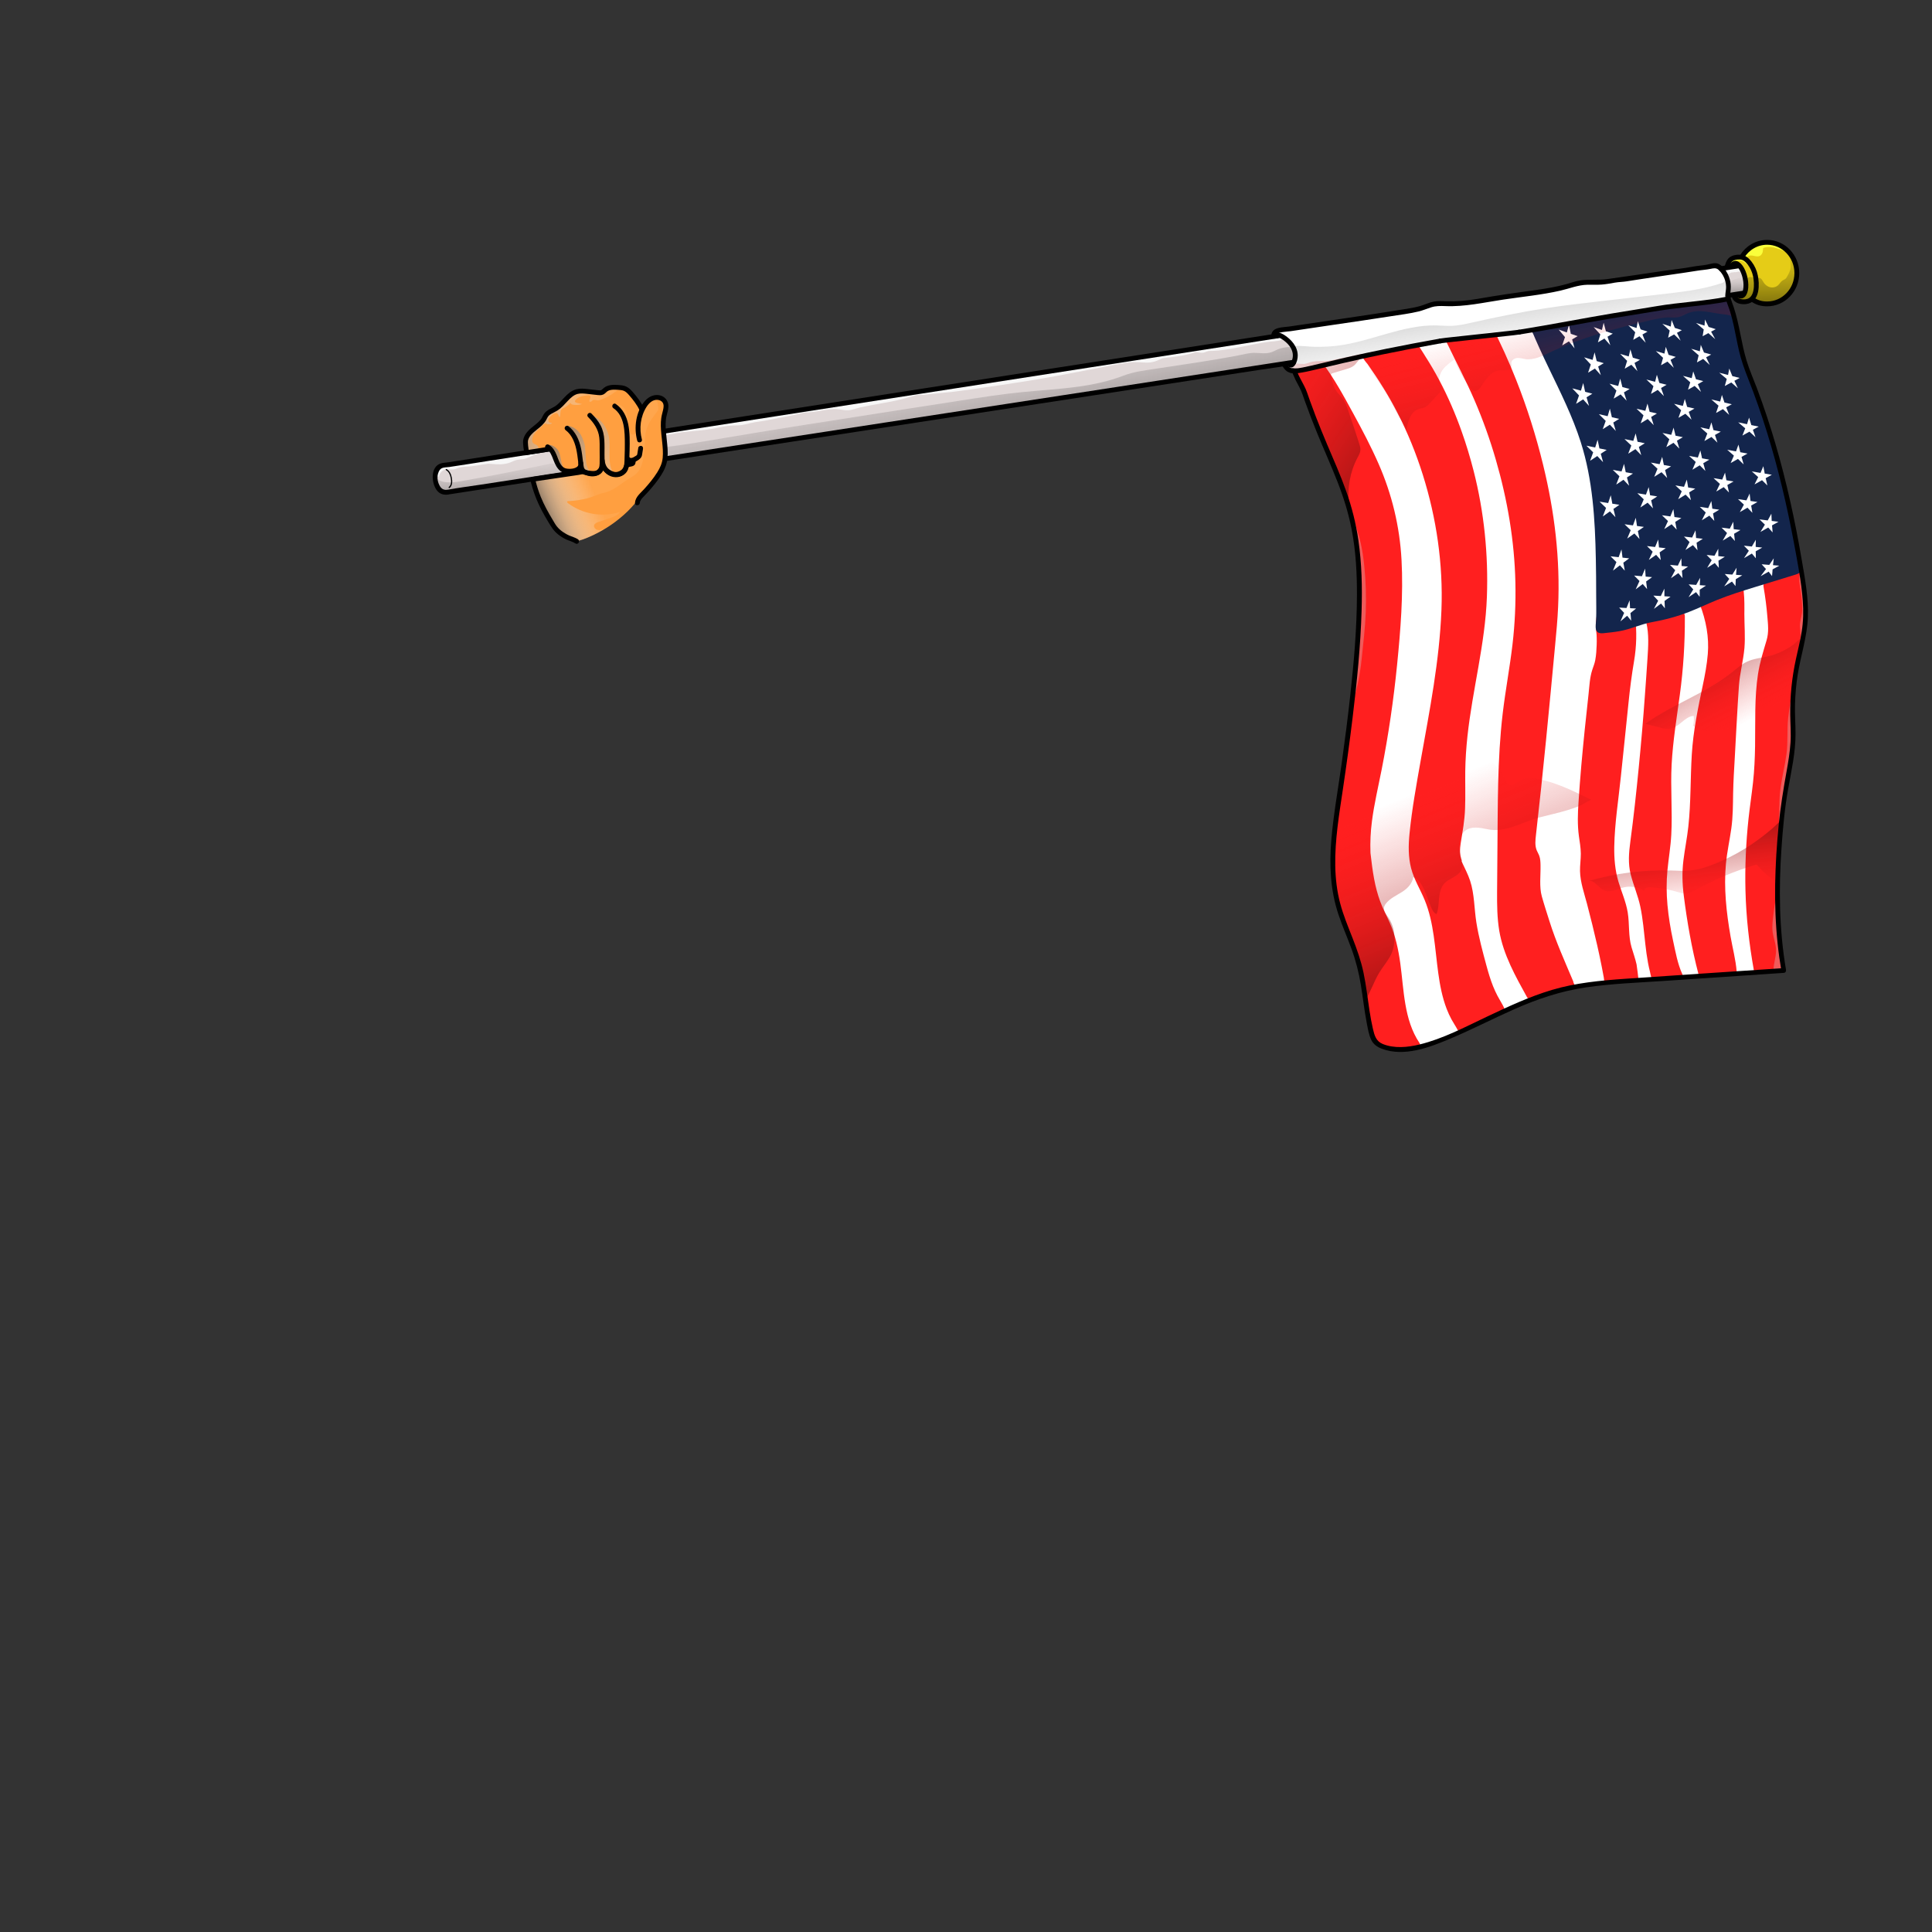<?xml version="1.0" encoding="utf-8"?>
<!-- Generator: Adobe Illustrator 28.0.0, SVG Export Plug-In . SVG Version: 6.00 Build 0)  -->
<svg version="1.1" id="Layer_1" xmlns="http://www.w3.org/2000/svg" xmlns:xlink="http://www.w3.org/1999/xlink" x="0px" y="0px"
	 viewBox="0 0 800 800" style="enable-background:new 0 0 800 800;" xml:space="preserve">
<rect x="0" y="0" width="800" height="800" fill="#333333" stroke="none"/>
<style type="text/css">
	.st0{fill:#FFFFFF;}
	.st1{fill:#FF1F1F;}
	.st2{fill:#E0D7D7;}
	.st3{fill:#13254C;}
	.st4{fill:url(#SVGID_1_);}
	.st5{fill:url(#SVGID_00000112629354063996666580000018361724900643711900_);}
	.st6{fill:url(#SVGID_00000170999529066308883600000009472861763294711206_);}
	.st7{fill:url(#SVGID_00000025411072156408323930000002890112817216998052_);}
	.st8{fill:url(#SVGID_00000152985694771444660110000014036442671082463915_);}
	.st9{fill:url(#SVGID_00000126298381593535663680000015180946277451566507_);}
	.st10{fill:url(#SVGID_00000127015951374457268860000000528818086432382887_);}
	.st11{fill:url(#SVGID_00000168814835830203341780000014005004047596836532_);}
	.st12{fill:url(#SVGID_00000088113248100228314630000011686828090926756002_);}
	.st13{fill:#F7F7F7;}
	.st14{fill:#EF5B5B;}
	.st15{fill:#FC4F4F;}
	.st16{fill:#E5CC17;}
	.st17{fill:url(#SVGID_00000170995305405556099110000005080684400630147973_);}
	.st18{fill:url(#SVGID_00000097473055564787603850000014279298266598420414_);}
	.st19{fill:#FAFF3B;}
	.st20{fill:#B8775A;}
	.st21{fill:none;stroke:#000000;stroke-width:2;stroke-linecap:round;stroke-miterlimit:10;}
	.st22{fill:#FF9F40;}
	.st23{fill:url(#SVGID_00000097469636136700898210000010070387210555166860_);}
	.st24{fill:url(#SVGID_00000167372522222540348310000006904426845918879661_);}
	.st25{fill:url(#SVGID_00000075129776045574467800000014556646598708994751_);}
	.st26{fill:url(#SVGID_00000131338941341015841990000007232743814644405438_);}
	.st27{fill:url(#SVGID_00000067923097907067026120000008295944855961280662_);}
</style>
<g id="_x30_-HAND_x2B_US_FLAG_x2B_">
	<path class="st0" d="M710.33,110.27c-0.02,0-0.03,0-0.05-0.01c-1.02-0.11-2.05,0.16-3.05,0.4c-7.46,1.75-15.21,1.8-22.79,3
		c-5.55,0.88-11.02,2.37-16.62,2.78c-5.15,0.38-10.32-0.22-15.35,1.29c-1.25,0.37-2.45,0.87-3.7,1.23c-1.54,0.44-3.12,0.67-4.71,0.9
		c-8.43,1.22-16.85,2.43-25.28,3.65c-2.85,0.41-5.7,0.82-8.52,1.41c-1.57,0.32-3.14,0.7-4.75,0.86c-2.47,0.24-5.16-0.23-7.66-0.26
		c-0.56-0.01-1.13-0.01-1.69,0.03c-2.98,0.23-5.89,1.5-8.83,1.99c-3.51,0.58-6.92,1.69-10.42,2.29c-1.76,0.3-3.51,0.6-5.27,0.9
		c-11.97,2-23.99,3.66-36.06,4.92c-1.81,0.19-7.76,0.22-8.19,2.68c-0.04,0.25,0,0.5,0.04,0.74c0.01,0.06,0.02,0.11,0.06,0.16
		c0.05,0.06,0.14,0.07,0.22,0.07c0.95-0.02,1.4-0.44,2.36-0.05c0.79,0.32,1.46,0.89,2.1,1.45c1.51,1.33,3.05,2.8,3.65,4.72
		c0.3,0.95,0.35,1.95,0.34,2.95c-0.01,0.67-0.11,1.45-0.67,1.82c-0.99,0.66-2.53-0.47-3.44,0.3c-0.05,0.74,0.44,1.42,1.02,1.88
		s1.26,0.78,1.83,1.26c0.82,0.7,1.34,1.69,1.84,2.65c1.01,1.97,2.02,3.94,2.96,5.94c1.8,3.85,3.23,7.87,4.81,11.81
		c1.64,4.1,3.28,8.21,4.93,12.31c3.25,8.13,7.18,15.89,9.33,24.42c0.36,1.42,0.68,2.86,1,4.29c1.62,7.2,2.5,14.35,2.73,21.72
		c0.08,2.59,0.12,5.2,0.08,7.79c-0.02,1.01-0.21,1.9-0.14,2.94c0.09,1.35,0.17,2.69,0.26,4.04c0.1,1.62,0.21,3.24,0.09,4.85
		c-0.12,1.68-0.48,3.33-0.6,5.01c-0.15,1.97,0.02,3.95,0.06,5.92c0.24,10.83-2.8,21.54-3.72,32.27c-0.4,4.66-0.82,9.32-1.37,13.97
		c-1.1,9.32-2.35,18.62-3.87,27.89c-1.36,8.31-2.07,17.08-0.85,25.47c0.6,4.11,1.73,8.12,3.01,12.06c0.63,1.96,1.24,3.96,1.98,5.88
		c0.63,1.64,1.58,3.18,2.28,4.82c2.26,5.26,3.47,10.89,4.38,16.52c1.09,6.74,1.73,13.95,3.65,20.46c0.16,0.54,0.32,1.09,0.53,1.61
		c3.64,8.96,16.11,6.29,23.07,4c11.74-3.86,22.72-9.66,33.97-14.77c11.25-5.11,23.02-9.58,35.34-10.51
		c2.01-0.15,3.86,0.08,5.82,0.11c2.44,0.03,4.97-0.4,7.4-0.59c5.41,0,11.07-0.77,16.45-1.35c6.72-0.73,13.48-0.9,20.23-1.2
		c8.42-0.37,16.82-0.93,25.21-1.69c0.69-0.06,1.47-0.17,1.89-0.73c0.31-0.41,0.33-0.97,0.34-1.48c0.09-4.83-1.23-9.6-1.38-14.47
		c-0.27-8.83-0.77-17.61-0.36-26.45c0.43-9.33,1.48-18.62,2.57-27.9c0.33-2.81,0.66-5.62,1.15-8.4c1.08-6.14,2.94-12.26,2.73-18.55
		c-0.17-5.28-0.81-10.53-0.57-15.84c0.26-5.66,1.17-11.28,2.71-16.73c0.3-1.04,0.61-2.08,0.88-3.13c0.66-2.61,0.97-5.3,1.28-7.97
		c0.38-3.27,1.34-6.92,0.67-10.14c-0.19-0.91-0.32-1.85-0.42-2.79c-0.56-5.34-0.89-10.54-2.15-15.8c-0.63-2.64-1.26-5.29-1.89-7.93
		c-0.52-2.18-0.65-4.24-1.04-6.41c-0.56-3.18-1.14-6.35-1.75-9.52c-1.7-8.79-3.71-17.54-6.49-26.06
		c-2.77-8.47-6.46-16.58-9.36-25.01c-2.48-7.21-3.77-14.65-5.83-21.98c-0.67-2.39-1.42-4.77-1.92-7.21c-0.36-1.77-1.4-3.37-1.5-5.18
		c-0.05-0.89,0.12-1.78,0.16-2.68c0.09-2.23-0.68-4.4-1.67-6.4C713.11,112.02,712.02,110.47,710.33,110.27z"/>
	<path class="st1" d="M675.59,392.26c-1.39-4.74-0.8-9.59-1.58-14.41c-0.72-4.43-2.59-8.54-3.86-12.81c-1.4-4.7-1.8-9.58-1.72-14.46
		c0.17-9.7,1.75-19.44,2.74-29.08c1.04-10.16,2.14-20.31,3.16-30.47c0.59-5.85,1.32-11.52,2.3-17.3c1.03-6.03,1.18-12.2,0.46-18.27
		c-0.04-0.34-0.09-0.69-0.24-1c-0.17-0.33-0.45-0.59-0.75-0.81c-1.86-1.43-4.27-2-6.62-1.99s-4.65,0.56-6.92,1.17
		c-0.32,0.08-0.65,0.18-0.87,0.42c-0.2,0.22-0.28,0.53-0.34,0.83c-0.51,2.41-0.78,4.99-0.38,7.42c0.14,0.85,0.16,1.66,0.19,2.52
		c0.03,1,0.03,2-0.01,2.99c-0.08,2.13-0.2,4.24-0.59,6.34c-0.25,1.37-0.8,2.67-1.23,4c-1.08,3.3-1.17,6.69-1.55,10.1
		c-1.1,9.85-2.13,19.73-3,29.6c-0.45,5.05-0.81,10.1-1.15,15.16c-0.32,4.69-0.48,9.35,0.16,14.02c0.33,2.4,0.77,4.79,0.79,7.22
		c0.02,2.42-0.38,4.83-0.33,7.25c0.11,4.66,1.75,9.18,2.92,13.65c1.49,5.69,2.91,11.39,4.21,17.12c0.66,2.93,1.29,5.87,1.87,8.82
		c0.29,1.47,0.57,2.95,0.84,4.43c0.23,1.24-0.04,2.37,1.53,2.27c4.28-0.27,8.54-0.69,12.79-1.27c0.13-0.02-0.65-5.94-0.74-6.36
		C677.13,396.95,676.29,394.62,675.59,392.26z"/>
	<path class="st1" d="M746.78,247.18c-0.38-3.4-0.57-6.76-1.36-10.15c-0.08-0.34-0.19-0.72-0.48-0.91c-0.2-0.13-0.46-0.16-0.7-0.16
		c-1.46-0.01-2.86,0.53-4.21,1.07c-2.85,1.14-5.67,2.33-8.49,3.55c-0.36,0.16-0.73,0.32-0.98,0.62c-0.49,0.58-0.38,1.43-0.25,2.17
		c0.67,3.89,1.17,7.81,1.5,11.75c0.29,3.52,0.7,6.63-0.32,10.05c-1.37,4.61-2.79,9.11-3.53,13.88c-1.53,9.85-1.06,19.94-1.22,29.87
		c-0.08,5.01-0.3,10.01-0.84,14.99c-0.55,5.03-1.33,10.03-1.87,15.06c-1.06,9.88-1.52,19.82-1.27,29.76
		c0.28,11.14,1.52,22.19,3.5,33.15c0.16,0.92,1.1,1.01,1.71,0.59c0.28,0.21,0.65,0.32,1.07,0.25c2.81-0.45,5.54-0.74,8.4-0.64
		c0.77,0.03,1.14-0.71,1.04-1.36c-1.1-7.22-1.8-14.51-2.14-21.81c-0.16-3.48-0.21-6.97-0.31-10.45c-0.08-2.95,0.24-6.25-0.22-9.23
		c0.65-4.74,0.5-9.62,0.96-14.4c0.5-5.17,1.19-10.32,2.03-15.45c0.79-4.82,1.69-9.62,2.32-14.46c0.64-4.89,1.51-10.22,0.94-15.15
		c0-0.04,0.02-0.07,0.02-0.11c-0.15-9.23,1.31-18.39,3-27.44c0.8-4.27,1.67-8.54,2.27-12.84c0.53-3.77,0.06-7.04-0.41-10.71
		C746.89,248.16,746.84,247.67,746.78,247.18z"/>
	<path class="st1" d="M722.32,252.47c0.01-3.33-0.01-6.68-0.65-9.94c-1.34,0.61-2.84,0.73-4.29,0.96c-4.78,0.75-9.36,2.71-13.2,5.65
		c-0.18,0.14-0.37,0.3-0.42,0.52c-0.04,0.19,0.03,0.39,0.1,0.57c2.55,6.54,3.9,13.66,3.3,20.63c-0.37,4.38-1.18,8.71-2.09,13
		c-2,9.48-3.93,18.78-4.53,28.49c-0.61,9.98-0.35,20.01-1.44,29.95c-0.51,4.67-1.46,9.28-2.03,13.94
		c-0.61,4.88-0.48,9.69,0.14,14.57c1.39,10.95,3.29,21.9,6.1,32.57c0.05,0.17,0.11,0.36,0.26,0.45c0.12,0.07,0.26,0.07,0.4,0.07
		c2.82-0.05,5.65-0.15,8.47-0.3c1.11-0.06,6.81,0.31,6.67-1.39c-0.39-4.83-1.69-9.64-2.52-14.42c-0.87-5.02-1.6-10.07-1.97-15.15
		c-0.37-4.95-0.41-9.93,0.04-14.87c0.46-4.97,1.56-9.84,2.25-14.78c0.67-4.81,0.66-9.61,0.74-14.46c0.09-4.97,0.4-9.93,0.69-14.9
		c0.57-9.9,1.01-19.82,1.72-29.72c0.38-5.27,1.82-10.38,2.28-15.64c0.37-4.7-0.04-9.42-0.04-14.13
		C722.31,253.59,722.31,253.03,722.32,252.47z"/>
	<path class="st1" d="M690.46,374.74c-0.43-4.75-0.47-9.52-0.02-14.28c0.47-4.93,1.33-9.81,1.6-14.76
		c0.53-9.74-0.38-19.48,0.15-29.22c0.53-9.64,2.09-19.2,3.39-28.76c1.47-10.83,2.13-21.41,2.08-32.31c0-0.38-0.01-0.76-0.16-1.11
		c-0.48-1.1-2.03-1.12-3.22-0.92c-3.99,0.65-7.94,1.63-11.78,2.91c-0.3,0.1-0.62,0.22-0.78,0.49c-0.17,0.3-0.1,0.67-0.02,1.01
		c1.14,4.91,0.82,9.73,0.5,14.7c-0.32,5.06-0.7,10.11-1.06,15.16c-0.72,10.1-1.59,20.19-2.58,30.27c-1,10.2-2.1,20.4-3.47,30.56
		c-0.62,4.59-1,9.03,0.14,13.57c1.14,4.52,3.03,8.79,3.99,13.37c1.07,5.09,1.49,10.29,2.07,15.45c0.29,2.61,0.63,5.21,1.11,7.79
		c0.24,1.29,0.52,2.58,0.85,3.85c0.2,0.78,0.38,2.9,1.4,3.03c0.28,0.04,0.56-0.04,0.84-0.1c2.1-0.49,4.24-0.23,6.36-0.28
		c1.38-0.04,2.77-0.07,4.11-0.42c0.3-0.08,0.62-0.2,0.75-0.47c0.15-0.3,0.01-0.66-0.13-0.97c-1.95-4.25-2.82-9.31-3.82-13.89
		C691.72,384.56,690.91,379.67,690.46,374.74z"/>
	<path class="st2" d="M231.17,192.37c-0.45-0.47-0.85-0.99-1.19-1.55c-0.51-0.83-0.9-1.74-1.26-2.65c-0.24-0.63-0.48-1.29-0.96-1.76
		c-0.55-0.55-1.21-0.52-1.88-0.32c-0.93,0.28-1.9,0.45-2.85,0.64c-1.91,0.39-3.83,0.71-5.75,0.99c-3.86,0.56-7.74,0.96-11.61,1.43
		c-0.73,0.09-1.47,0.18-2.2,0.28c-5,0.66-9.98,1.52-14.95,2.39c-1.27,0.22-2.54,0.44-3.8,0.7c-1.69,0.35-3.76,1.04-4.29,2.89
		c-0.58,2-0.23,4.3,0.81,6.09c0.72,1.24,1.89,2.33,3.31,2.51c1.26,0.16,2.44-0.38,3.62-0.72c1.24-0.35,2.57-0.45,3.84-0.64
		c2.8-0.42,5.61-0.85,8.41-1.27c1.88-0.28,3.75-0.57,5.62-0.91c2.52-0.46,5.03-1.04,7.58-1.38c3.87-0.52,7.84-0.48,11.68-1.21
		c5.14-0.98,10.28-1.96,15.42-2.93c0.24-0.4-0.2-0.92-0.67-0.97s-0.9,0.19-1.34,0.37c-1.58,0.66-3.42,0.55-4.99-0.13
		C232.77,193.78,231.9,193.14,231.17,192.37z"/>
	<g>
		<path class="st2" d="M260.48,190.72c0.01,0,0.01,0.01,0.02,0.01l0,0C260.49,190.73,260.48,190.73,260.48,190.72z"/>
		<path class="st2" d="M261.76,191.4c0.01-0.1,0-0.19-0.04-0.28c-0.04-0.1-0.12-0.22-0.22-0.26c-0.02-0.01-0.04-0.02-0.07-0.03
			c-0.1-0.08-0.22-0.14-0.35-0.14c-0.2,0.01-0.39,0.03-0.59,0.05c0.02,0.01,0.04,0.02,0.05,0.02l0,0c-0.02-0.01-0.03-0.02-0.05-0.02
			c-0.01,0-0.01,0-0.02,0c-0.08-0.02-0.16-0.02-0.24-0.01c-0.13,0.02-0.24,0.14-0.3,0.26c-0.13,0.08-0.21,0.23-0.23,0.39
			c-0.02,0.05-0.05,0.1-0.05,0.17c-0.01,0.2,0.12,0.43,0.3,0.52c0.16,0.08,0.34,0.12,0.51,0.06c0.07-0.02,0.14-0.06,0.21-0.09l0,0
			c-0.04,0.02-0.09,0.04-0.13,0.06c0.05-0.02,0.09-0.04,0.14-0.06c0.01,0,0.01,0,0.02,0c0.13-0.01,0.26-0.03,0.38-0.07
			c0.08-0.03,0.15-0.07,0.23-0.1c0.02-0.01,0.04-0.01,0.05-0.02c0.02-0.01,0.04-0.03,0.06-0.04l0,0l0,0
			c0.06-0.03,0.13-0.06,0.18-0.1C261.7,191.63,261.75,191.52,261.76,191.4z"/>
	</g>
	<path class="st2" d="M344.46,179.27c1.52-0.2,3.04-0.4,4.56-0.64c3.07-0.47,6.16-1.3,9.24-1.62c1.2-0.12,2.23-0.13,3.44-0.41
		c1.82-0.43,3.41-0.93,5.27-1.03c2.32-0.12,4.62-0.47,6.92-0.83c6.42-1.01,12.83-2.15,19.2-3.43c2.83-0.57,5.75-0.66,8.63-1.07
		c3.29-0.47,6.57-0.94,9.86-1.42c13.15-1.9,26.29-3.82,39.44-5.75c2.89-0.42,5.78-0.85,8.66-1.28c2.92-0.43,5.9-0.71,8.72-1.55
		c1.36-0.4,2.95-0.31,4.36-0.46c1.6-0.17,3.19-0.39,4.77-0.64c2.4-0.39,4.77-0.9,7.13-1.44c2.55-0.59,5.25-0.78,7.84-1.18
		c12.8-1.96,25.52-4.13,38.34-5.92c0.87-0.12,1.72-0.29,2.57-0.45c0.7-0.13,1.57-0.01,2.18-0.45c0.33-0.25,0.51-0.64,0.63-1.04
		c0.4-1.31,0.18-2.76-0.39-4c-0.57-1.25-1.48-2.31-2.46-3.26c-0.79-0.76-1.67-1.47-2.7-1.82c-0.56-0.19-1.15-0.26-1.74-0.29
		c-2.98-0.13-6.24,0.75-9.19,1.19c-3.26,0.49-6.51,1.01-9.76,1.55c-6.43,1.06-12.86,2.16-19.31,3.12
		c-4.32,0.64-8.68,1.08-13.02,1.63c-0.65,0.08-1.29,0.16-1.93,0.25c-6.44,0.86-12.86,1.96-19.22,3.31
		c-1.59,0.34-3.18,0.69-4.76,1.05c-1.29,0.29-2.57,0.2-3.88,0.38c-3.28,0.44-6.56,0.94-9.83,1.45c-4.26,0.66-8.53,1.31-12.79,1.97
		c-13.12,2.02-26.23,4.04-39.35,6.07c-12.89,1.99-25.71,4.19-38.6,6.04c-7.2,1.04-14.41,2.08-21.58,3.3
		c-5.47,0.93-10.92,1.5-16.39,2.49c-5.55,1.01-11.1,2.05-16.67,2.98c-2.91,0.49-5.82,0.96-8.73,1.38c-2.73,0.4-5.74,0.41-8.37,1.13
		c-0.14,0.04-0.3,0.09-0.38,0.21c-0.07,0.11-0.07,0.24-0.06,0.37c0.13,3.28,0.26,6.57,0.4,9.85c0.01,0.26,0.04,0.55,0.26,0.69
		c0.15,0.09,0.34,0.08,0.52,0.06c6.49-0.68,12.94-1.73,19.36-2.92c3.21-0.59,6.41-1.25,9.62-1.85c1.29-0.24,2.58-0.17,3.89-0.38
		c1.63-0.26,3.25-0.52,4.88-0.78c5.01-0.81,10.01-1.64,15.01-2.48c0.38-0.07,0.76-0.13,1.14-0.19
		C334.91,180.38,339.69,179.88,344.46,179.27z"/>
	<path class="st2" d="M722.27,114.01c-0.24-1.21-0.52-2.42-1.34-3.31c-0.13-0.14-0.27-0.27-0.44-0.36
		c-0.48-0.26-1.07-0.16-1.61-0.05c-1.89,0.38-3.78,0.76-5.66,1.13c-0.09,0.45,0.36,0.81,0.7,1.12c0.61,0.54,0.99,1.2,1.21,1.97
		c0.22,0.75,0.71,1.66,0.75,2.44c0.02,0.45,0.05,0.91,0.12,1.36c0.01,0.07,0.03,0.15,0.04,0.23c-0.02,0.9-0.19,1.81-0.35,2.69
		c-0.15,0.78,0.64,0.97,1.18,0.67c0.7-0.4,1.18-0.26,1.99-0.11c0.71,0.13,1.45,0.1,2.15-0.08c0.64-0.17,1.26-0.48,1.65-1.01
		c0.34-0.46,0.47-1.05,0.49-1.62c0.07-1.38-0.4-2.72-0.7-4.06C722.4,114.66,722.34,114.34,722.27,114.01z"/>
	<path class="st1" d="M538.8,160.17c1.19,2.28,2.25,4.62,3.23,6.99c2.12,5.1,4.11,10.24,6.16,15.37c2.05,5.12,3.84,10.34,5.89,15.45
		c1.03,2.56,2.06,5.12,3.03,7.7c0.53,1.42,1.06,2.84,1.68,4.2c-0.22,1.35,0.47,2.85,0.82,4.15c0.54,1.99,1.06,3.98,1.54,5.98
		c0.96,4.08,1.49,8.28,1.83,12.45c0.33,4,0.44,8.03,0.25,12.03c-0.2,4.21-0.85,8.4-0.81,12.62c0.01,0.62,0.34,1.05,0.77,1.3
		c-0.47,3.21-0.51,6.49-0.97,9.7c-0.55,3.86-0.71,7.78-1.03,11.66c-0.32,3.85-0.58,7.7-1,11.54c-0.37,3.41-1.16,7-1.02,10.46
		c-0.01,0.02-0.02,0.04-0.02,0.06c-1.33,4.59-1.81,9.5-2.53,14.22c-0.7,4.57-1.36,9.15-1.93,13.73c-0.58,4.68-1.07,9.36-1.47,14.06
		c-0.21,2.4-0.35,4.81-0.58,7.2c-0.22,2.28-0.89,4.61-0.51,6.89c0.03,0.19,0.1,0.33,0.19,0.46c-0.25,3.54,0.37,7.28,0.89,10.71
		c0.66,4.4,1.69,8.72,3.25,12.88c2.97,7.97,7.18,15.57,8.03,24.16c0.03,0.27,0.11,0.5,0.24,0.7c0.09,3.29,0.92,6.67,1.5,9.86
		c0.67,3.65,1.23,7.38,2.15,10.98c1.7,6.7,10.37,7.41,15.99,6.43c0.21-0.04,0.38-0.11,0.54-0.19c1.28,1.45,4.03-0.32,2.84-2.09
		c-6.44-9.6-6.4-21.96-7.93-33.01c-0.79-5.72-2-11.33-4.31-16.64c-1.31-3.02-2.91-5.91-4.04-9.01c-1.08-2.99-1.89-6.08-2.47-9.2
		c-0.65-3.51-1.11-7.1-1.5-10.65c-0.01-0.07-0.02-0.14-0.02-0.21c-0.16-4.33,0.04-8.64,0.61-13.06c0.93-7.21,2.63-14.28,4.03-21.41
		c2.82-14.36,4.94-28.85,6.39-43.41c1.43-14.37,2.62-29.01,1.83-43.45c-0.76-13.8-3.96-27.1-9.51-39.75
		c-3.11-7.09-6.72-13.94-10.43-20.73c-1.99-3.64-3.96-7.28-6.07-10.84c-1.07-1.81-2.17-3.59-3.32-5.35c-0.59-0.9-1.2-1.79-1.82-2.67
		c-0.76-1.08-0.95-0.98-2.26-0.76c-1.65,0.28-3.31,0.56-4.96,0.84c-0.89,0.15-1.77,0.3-2.66,0.45c-0.69,0.12-1.81,0.09-2.42,0.42
		C534.48,154.66,538.15,158.91,538.8,160.17z"/>
	<path class="st1" d="M622.79,417.28c-0.11-0.24-0.23-0.48-0.35-0.71c-0.08-0.15-0.15-0.3-0.23-0.44c-0.69-1.29-1.46-2.5-2.14-3.79
		c-0.68-1.3-1.29-2.64-1.84-4.01c-1.09-2.73-1.93-5.56-2.7-8.4c-1.61-5.93-3.23-11.88-4.2-17.97c-0.91-5.71-0.77-11.72-2.58-17.24
		c-0.88-2.68-2.2-5.16-3.37-7.7c-0.08-0.18-0.16-0.36-0.24-0.53c0.04-0.04,0.08-0.1,0.13-0.14c-0.89-2.32-0.82-4.77-0.42-7.23
		c0.78-4.78,1.63-9.39,1.8-14.26c0.19-5.14,0.02-10.29,0.08-15.44c0.06-4.86,0.39-9.71,0.91-14.54c2.08-19.33,7.34-38.18,8.05-57.69
		c0.64-17.53-1.16-35.23-5.48-52.16c-1.41-5.53-3.06-10.99-4.97-16.37c-2.58-7.28-5.64-14.39-9.26-21.22
		c-1.79-3.37-3.71-6.67-5.78-9.88c-0.75-1.16-1.42-2.36-2.21-3.5c-0.43-0.63-0.51-0.91-1.23-0.93c-0.7-0.02-1.52,0.26-2.21,0.38
		c-6.51,1.13-13.03,2.26-19.54,3.39c-2.05,0.36,0.74,3.11,1.3,3.9c4.57,6.49,8.82,13.21,12.43,20.28
		c4.17,8.14,7.63,16.67,10.4,25.46c5.68,18.02,8.46,37.04,7.73,56.05c-0.81,21-4.91,41.66-8.58,62.24
		c-1.79,10.07-3.64,20.28-4.65,30.47c-0.47,4.73-0.53,9.6,0.67,14.22c1.22,4.7,3.81,8.76,5.63,13.19c1.94,4.7,2.98,9.72,3.72,14.74
		c0.75,5.14,1.18,10.32,1.89,15.46c0.69,5.03,1.65,10.07,3.48,14.83c0.57,1.48,1.23,2.93,1.98,4.33c0.76,1.41,1.68,2.73,2.43,4.14
		c0.14,0.27,0.3,0.55,0.53,0.75c0.81,0.72,2.36-0.17,3.21-0.49c0.73-0.27,1.41-0.66,2.09-1.01c1.39-0.71,2.79-1.43,4.18-2.14
		c2.99-1.53,5.98-3.07,8.91-4.65c0.31-0.17,0.6-0.44,0.62-0.79C622.98,417.69,622.89,417.48,622.79,417.28z"/>
	<path class="st3" d="M743.09,238.06c0.05-0.01,0.1-0.03,0.14-0.04c0.8-0.24,1.63-0.51,2.2-1.11c1.1-1.16-0.11-3.34-0.34-4.69
		c-0.34-1.93-0.69-3.86-1.05-5.79c-0.75-3.96-1.55-7.92-2.41-11.86c-0.83-3.84-1.72-7.66-2.65-11.48
		c-0.95-3.89-1.75-7.94-3.16-11.68c-0.07-0.2-0.18-0.35-0.31-0.48c-0.25-1.02-0.51-2.05-0.79-3.06c-0.01,0.01-0.03,0.02-0.04,0.02
		c-0.02-0.05-0.05-0.09-0.07-0.14c-0.17-2.49-0.99-4.97-1.68-7.35c-0.76-2.62-1.61-5.21-2.43-7.81c-1.68-5.27-3.82-10.31-5.87-15.44
		c-2.03-5.04-3.09-10.17-4.19-15.47c-0.57-2.73-1.19-5.46-1.85-8.17c-0.54-2.19-0.93-4.44-1.76-6.55c-0.18-0.46-0.6-1.03-0.67-1.51
		c-0.06-0.4,0.27-0.4-0.01-0.86c-0.38-0.62-1.52-0.71-2.15-0.7c-2.95,0.06-5.85,0.72-8.75,1.29c-2.6,0.51-5.21,0.95-7.83,1.34
		c-5.82,0.88-11.68,1.54-17.51,2.31c-5.66,0.75-11.4,1.43-16.83,3.13c-1.36,0.42-2.8,0.48-4.22,0.58c-2.48,0.18-4.95,0.52-7.39,1.01
		c-1.46,0.3-2.9,0.65-4.36,0.93c-4.34,0.84-8.79,1.07-13.09,2.1c0.1,0.49,0.64,1.2,0.85,1.71c0.28,0.67,0.56,1.33,0.85,1.99
		c0.59,1.38,1.21,2.75,1.83,4.11c1.22,2.68,2.49,5.35,3.77,8.01c4.82,10.02,9.83,20.01,13.22,30.62
		c4.99,15.62,5.94,32.11,6.26,48.39c0.1,4.97,0.14,9.95,0.14,14.92c0,3.37,0.11,6.75-0.02,10.12c-0.11,2.95-1.13,6.18,3.1,5.74
		c2.19-0.23,4.39-0.45,6.56-0.83c4.67-0.81,8.89-2.94,13.44-3.74c5.29-0.94,10.47-2.32,15.47-4.28c3.78-1.48,7.44-3.24,11.2-4.78
		c5.42-2.21,11.01-3.93,16.6-5.65C732.55,241.31,737.82,239.69,743.09,238.06z"/>
	<path class="st1" d="M651.88,407.55c-0.1-0.21-0.22-0.46-0.35-0.72c-0.01-0.17-0.03-0.34-0.11-0.52
		c-3.47-8.23-7.15-16.35-9.83-24.88c-1.07-3.4-2.22-6.9-3.17-10.31c-1.09-3.89-0.44-8.74-0.52-12.76c-0.03-1.39-0.06-2.82-0.57-4.12
		c-0.28-0.73-0.71-1.4-1.01-2.13c-0.8-1.97-0.56-4.19-0.32-6.3c3.01-26.15,5.47-52.36,7.94-78.57c0.5-5.3,1-10.59,1.24-15.91
		c0.91-19.92-1.48-39.48-6.2-58.82c-2.92-11.98-6.64-23.77-11.18-35.23c-1.52-3.84-3.13-7.65-4.84-11.41
		c-0.84-1.85-1.7-3.69-2.59-5.52c-0.3-0.62-0.52-1.6-1.35-1.62c-0.34-0.01-0.67,0.11-1,0.21c-1,0.3-2.05,0.4-3.1,0.5
		c-3.07,0.29-6.14,0.58-9.21,0.87c-1.57,0.15-3.13,0.3-4.7,0.45c-0.4,0.04-2.04-0.02-2.2,0.34c-0.13,0.28,0.33,0.88,0.44,1.12
		c3.76,7.84,7.85,15.49,11.3,23.49c3.46,8.02,6.41,16.26,8.84,24.65c4.8,16.53,7.72,33.57,8.1,50.8c0.19,8.56-0.2,17.14-1.19,25.64
		c-1.12,9.57-2.93,19.04-4.06,28.6c-2.27,19.18-2,38.65-2.2,57.94c-0.06,5.34-0.11,10.68-0.13,16.02
		c-0.03,5.36,0.02,10.75,0.9,16.05c1.65,9.84,6.73,18.87,11.5,27.5c0.34,0.62,0.88,0.86,1.42,0.85c0.29,0.4,0.81,0.64,1.37,0.33
		c2.55-1.4,5.18-2.36,7.98-3.11c2.76-0.74,5.68-1.18,8.33-2.25C651.9,408.52,652.13,408.05,651.88,407.55z"/>
	<g>
		<path class="st0" d="M709.36,138.83c-0.27-0.5-0.55-1.01-0.83-1.51c0.64-0.34,1.28-0.69,1.92-1.02c-0.98-0.3-1.96-0.61-2.93-0.92
			c-0.25-0.51-0.5-1.01-0.75-1.52c-0.26-0.53-0.53-1.05-0.79-1.58c0.03,0.05-0.01,0.16-0.01,0.2c-0.01,0.18-0.02,0.37-0.03,0.55
			c-0.04,0.6-0.08,1.2-0.13,1.81c-1.18-0.37-2.35-0.75-3.52-1.13c1.06,0.91,2.12,1.81,3.19,2.71c-0.14,0.93-0.3,1.86-0.46,2.8
			c0.8-0.43,1.59-0.86,2.38-1.28c0.66,0.59,1.32,1.17,1.99,1.75c0.2,0.18,0.41,0.36,0.61,0.54c0.05,0.04,0.2,0.14,0.23,0.2
			C709.93,139.89,709.64,139.36,709.36,138.83z"/>
		<path class="st0" d="M707.21,149.49c-0.24-0.51-0.49-1.03-0.73-1.54c0.7-0.38,1.4-0.77,2.09-1.14c-1-0.28-1.99-0.56-2.98-0.84
			c-0.21-0.52-0.43-1.04-0.65-1.56c-0.23-0.54-0.45-1.08-0.68-1.62c0.02,0.06-0.02,0.16-0.03,0.21c-0.03,0.19-0.06,0.38-0.08,0.57
			c-0.09,0.63-0.19,1.26-0.29,1.89c-1.2-0.34-2.39-0.69-3.58-1.04c1.03,0.9,2.07,1.8,3.1,2.7c-0.23,0.97-0.46,1.95-0.71,2.94
			c0.87-0.48,1.73-0.96,2.58-1.43c0.64,0.59,1.28,1.17,1.92,1.75c0.2,0.18,0.39,0.36,0.59,0.54c0.05,0.04,0.19,0.14,0.22,0.2
			C707.72,150.57,707.47,150.03,707.21,149.49z"/>
		<path class="st0" d="M718.87,159.19c-0.23-0.5-0.46-1.01-0.7-1.51c0.73-0.4,1.46-0.79,2.18-1.18c-1.01-0.25-2.02-0.51-3.03-0.77
			c-0.2-0.51-0.41-1.02-0.62-1.53c-0.22-0.53-0.43-1.06-0.65-1.59c0.02,0.05-0.03,0.16-0.04,0.21c-0.03,0.19-0.07,0.38-0.1,0.57
			c-0.11,0.63-0.23,1.25-0.36,1.88c-1.22-0.31-2.44-0.63-3.65-0.94c1.04,0.87,2.07,1.73,3.11,2.59c-0.26,0.97-0.53,1.94-0.81,2.92
			c0.9-0.49,1.8-0.98,2.69-1.47c0.64,0.56,1.27,1.13,1.91,1.69c0.2,0.17,0.39,0.35,0.59,0.52c0.05,0.04,0.19,0.14,0.22,0.19
			C719.36,160.25,719.11,159.72,718.87,159.19z"/>
		<path class="st0" d="M715.39,170.2c-0.2-0.51-0.4-1.02-0.6-1.53c0.78-0.43,1.55-0.86,2.32-1.28c-1.01-0.23-2.03-0.46-3.04-0.7
			c-0.17-0.52-0.34-1.04-0.52-1.56c-0.18-0.54-0.36-1.08-0.55-1.62c0.02,0.06-0.04,0.17-0.05,0.22c-0.05,0.2-0.1,0.4-0.15,0.59
			c-0.16,0.65-0.33,1.3-0.51,1.95c-1.22-0.28-2.44-0.57-3.67-0.86c1,0.86,2,1.72,2.99,2.57c-0.34,1-0.68,2.01-1.03,3.02
			c0.95-0.53,1.89-1.06,2.84-1.59c0.61,0.56,1.22,1.12,1.82,1.68c0.19,0.17,0.37,0.34,0.56,0.51c0.05,0.04,0.19,0.13,0.21,0.19
			C715.8,171.27,715.6,170.73,715.39,170.2z"/>
		<path class="st0" d="M726.37,179.46c-0.18-0.5-0.36-1-0.54-1.5c0.8-0.44,1.6-0.88,2.4-1.31c-1.01-0.21-2.02-0.42-3.04-0.63
			c-0.15-0.51-0.3-1.02-0.46-1.52c-0.16-0.53-0.32-1.06-0.49-1.59c0.02,0.05-0.05,0.17-0.06,0.22c-0.06,0.2-0.12,0.39-0.18,0.59
			c-0.19,0.64-0.39,1.29-0.59,1.93c-1.22-0.26-2.45-0.51-3.67-0.77c0.98,0.83,1.95,1.66,2.92,2.48c-0.38,0.99-0.77,1.99-1.17,3
			c0.98-0.54,1.95-1.08,2.92-1.62c0.59,0.54,1.18,1.08,1.76,1.62c0.18,0.17,0.36,0.33,0.54,0.5c0.04,0.04,0.18,0.13,0.2,0.18
			C726.74,180.51,726.55,179.98,726.37,179.46z"/>
		<path class="st0" d="M721.56,190.71c-0.14-0.5-0.29-1-0.44-1.51c0.83-0.47,1.66-0.93,2.49-1.39c-1-0.19-2-0.37-3-0.56
			c-0.12-0.51-0.24-1.03-0.36-1.54c-0.13-0.53-0.25-1.07-0.39-1.6c0.01,0.06-0.06,0.17-0.08,0.22c-0.07,0.2-0.14,0.4-0.22,0.6
			c-0.24,0.66-0.48,1.32-0.72,1.99c-1.21-0.23-2.42-0.46-3.64-0.69c0.93,0.82,1.85,1.63,2.77,2.44c-0.44,1.02-0.9,2.05-1.35,3.08
			c1.01-0.58,2.02-1.15,3.03-1.72c0.56,0.53,1.11,1.07,1.66,1.6c0.17,0.16,0.34,0.33,0.51,0.49c0.04,0.04,0.17,0.13,0.19,0.18
			C721.87,191.76,721.72,191.24,721.56,190.71z"/>
		<path class="st0" d="M731.48,199.47c-0.11-0.49-0.23-0.98-0.35-1.47c0.85-0.47,1.71-0.94,2.56-1.41
			c-0.99-0.16-1.97-0.33-2.96-0.49c-0.09-0.5-0.18-1-0.27-1.5c-0.1-0.52-0.2-1.04-0.3-1.56c0.01,0.05-0.07,0.17-0.09,0.22
			c-0.08,0.2-0.17,0.4-0.25,0.6c-0.27,0.65-0.55,1.3-0.83,1.96c-1.19-0.2-2.39-0.4-3.59-0.61c0.88,0.78,1.76,1.57,2.63,2.34
			c-0.5,1.01-1,2.02-1.52,3.03c1.04-0.58,2.07-1.16,3.11-1.74c0.52,0.51,1.04,1.02,1.55,1.53c0.16,0.16,0.32,0.31,0.47,0.47
			c0.04,0.04,0.16,0.12,0.18,0.17C731.72,200.5,731.6,199.98,731.48,199.47z"/>
		<path class="st0" d="M725.37,210.81c-0.08-0.49-0.17-0.98-0.25-1.47c0.87-0.5,1.74-0.99,2.61-1.48c-0.96-0.14-1.92-0.28-2.89-0.42
			c-0.05-0.5-0.11-1-0.17-1.51c-0.06-0.52-0.13-1.05-0.19-1.57c0.01,0.05-0.08,0.17-0.1,0.22c-0.09,0.2-0.19,0.4-0.28,0.61
			c-0.31,0.66-0.62,1.33-0.94,2c-1.17-0.17-2.33-0.35-3.5-0.52c0.83,0.77,1.65,1.53,2.45,2.29c-0.55,1.03-1.11,2.06-1.68,3.09
			c1.05-0.61,2.11-1.22,3.16-1.83c0.48,0.5,0.96,1,1.43,1.5c0.15,0.15,0.29,0.31,0.44,0.46c0.04,0.04,0.15,0.12,0.16,0.17
			C725.53,211.84,725.45,211.32,725.37,210.81z"/>
		<path class="st0" d="M733.89,218.97c-0.04-0.47-0.09-0.94-0.14-1.42c0.89-0.5,1.79-0.99,2.68-1.49c-0.93-0.12-1.87-0.24-2.81-0.36
			c-0.02-0.49-0.04-0.97-0.06-1.46c-0.02-0.51-0.05-1.01-0.08-1.52c0,0.05-0.09,0.17-0.12,0.22c-0.11,0.2-0.21,0.4-0.32,0.6
			c-0.35,0.65-0.71,1.3-1.07,1.96c-1.13-0.15-2.27-0.29-3.41-0.44c0.76,0.73,1.51,1.46,2.25,2.18c-0.62,1.01-1.24,2.02-1.87,3.03
			c1.08-0.61,2.16-1.22,3.24-1.83c0.44,0.48,0.87,0.95,1.29,1.43c0.13,0.15,0.26,0.29,0.39,0.44c0.03,0.04,0.14,0.11,0.14,0.16
			C733.98,219.96,733.94,219.46,733.89,218.97z"/>
		<path class="st0" d="M695.14,139.39c-0.24-0.53-0.49-1.05-0.74-1.58c0.67-0.37,1.34-0.74,2.01-1.1c-0.97-0.31-1.94-0.62-2.9-0.93
			c-0.22-0.53-0.43-1.06-0.65-1.6c-0.23-0.55-0.46-1.11-0.69-1.66c0.02,0.06-0.02,0.17-0.03,0.21c-0.02,0.19-0.05,0.39-0.07,0.58
			c-0.08,0.63-0.16,1.27-0.25,1.91c-1.16-0.38-2.32-0.76-3.48-1.15c1.01,0.94,2.02,1.88,3.04,2.82c-0.2,0.98-0.42,1.97-0.65,2.96
			c0.83-0.47,1.66-0.93,2.48-1.38c0.63,0.61,1.26,1.22,1.89,1.82c0.2,0.19,0.39,0.37,0.58,0.56c0.05,0.05,0.19,0.15,0.22,0.21
			C695.66,140.5,695.4,139.95,695.14,139.39z"/>
		<path class="st0" d="M692.39,150.61c-0.22-0.54-0.44-1.07-0.66-1.61c0.73-0.41,1.45-0.82,2.17-1.22
			c-0.99-0.28-1.97-0.57-2.96-0.85c-0.19-0.54-0.38-1.09-0.57-1.63c-0.2-0.56-0.4-1.13-0.6-1.69c0.02,0.06-0.03,0.17-0.04,0.22
			c-0.04,0.2-0.08,0.4-0.12,0.6c-0.13,0.66-0.26,1.33-0.4,1.99c-1.19-0.35-2.37-0.7-3.56-1.05c0.99,0.94,1.99,1.87,2.99,2.79
			c-0.28,1.02-0.56,2.05-0.86,3.08c0.89-0.51,1.78-1.02,2.67-1.52c0.62,0.61,1.23,1.21,1.85,1.81c0.19,0.19,0.38,0.37,0.57,0.56
			c0.05,0.05,0.19,0.15,0.21,0.21C692.85,151.74,692.62,151.18,692.39,150.61z"/>
		<path class="st0" d="M703.69,160.64c-0.21-0.52-0.43-1.05-0.64-1.57c0.75-0.42,1.5-0.84,2.24-1.26c-1.01-0.26-2.01-0.51-3.01-0.77
			c-0.18-0.53-0.37-1.06-0.56-1.59c-0.19-0.55-0.39-1.1-0.59-1.66c0.02,0.06-0.04,0.17-0.05,0.22c-0.04,0.2-0.09,0.4-0.13,0.6
			c-0.14,0.66-0.29,1.31-0.44,1.97c-1.21-0.31-2.42-0.63-3.63-0.95c1,0.9,2.01,1.79,3.02,2.68c-0.3,1.01-0.61,2.03-0.93,3.05
			c0.92-0.52,1.84-1.04,2.75-1.56c0.62,0.58,1.23,1.16,1.85,1.74c0.19,0.18,0.38,0.36,0.57,0.53c0.05,0.04,0.19,0.14,0.21,0.2
			C704.13,161.74,703.91,161.19,703.69,160.64z"/>
		<path class="st0" d="M699.84,172.13c-0.19-0.53-0.37-1.06-0.56-1.59c0.79-0.46,1.57-0.91,2.36-1.36c-1.01-0.23-2.02-0.46-3.03-0.7
			c-0.16-0.54-0.31-1.08-0.47-1.62c-0.17-0.56-0.33-1.12-0.5-1.68c0.02,0.06-0.05,0.18-0.06,0.23c-0.06,0.21-0.11,0.41-0.17,0.62
			c-0.18,0.68-0.37,1.36-0.57,2.04c-1.22-0.28-2.44-0.57-3.65-0.86c0.98,0.89,1.95,1.77,2.93,2.65c-0.36,1.05-0.73,2.1-1.11,3.15
			c0.96-0.56,1.92-1.12,2.88-1.68c0.6,0.58,1.19,1.15,1.78,1.73c0.18,0.18,0.37,0.35,0.55,0.53c0.05,0.04,0.18,0.14,0.2,0.2
			C700.23,173.25,700.04,172.69,699.84,172.13z"/>
		<path class="st0" d="M710.64,181.66c-0.17-0.52-0.34-1.03-0.51-1.55c0.81-0.46,1.62-0.92,2.42-1.38
			c-1.01-0.21-2.02-0.42-3.03-0.63c-0.14-0.53-0.28-1.05-0.43-1.58c-0.15-0.55-0.3-1.1-0.45-1.64c0.02,0.06-0.05,0.18-0.07,0.23
			c-0.06,0.2-0.13,0.41-0.19,0.61c-0.21,0.67-0.42,1.34-0.63,2.01c-1.22-0.26-2.44-0.51-3.66-0.77c0.96,0.85,1.92,1.7,2.87,2.55
			c-0.4,1.04-0.8,2.08-1.22,3.12c0.99-0.57,1.97-1.14,2.95-1.7c0.58,0.56,1.16,1.11,1.73,1.66c0.18,0.17,0.35,0.34,0.53,0.51
			c0.05,0.04,0.18,0.13,0.2,0.19C711,182.75,710.82,182.2,710.64,181.66z"/>
		<path class="st0" d="M705.72,193.36c-0.14-0.52-0.29-1.04-0.43-1.56c0.83-0.49,1.67-0.98,2.5-1.47c-1-0.18-2-0.37-3-0.55
			c-0.11-0.53-0.23-1.06-0.34-1.59c-0.12-0.55-0.24-1.11-0.37-1.66c0.01,0.06-0.06,0.18-0.08,0.23c-0.07,0.21-0.15,0.42-0.22,0.63
			c-0.24,0.69-0.49,1.38-0.74,2.07c-1.21-0.23-2.42-0.45-3.63-0.68c0.92,0.84,1.84,1.68,2.75,2.51c-0.45,1.06-0.9,2.13-1.37,3.2
			c1.01-0.61,2.02-1.21,3.03-1.81c0.55,0.55,1.1,1.1,1.65,1.64c0.17,0.17,0.34,0.34,0.5,0.5c0.04,0.04,0.17,0.13,0.19,0.19
			C706.02,194.45,705.87,193.91,705.72,193.36z"/>
		<path class="st0" d="M715.61,202.35c-0.11-0.5-0.23-1.01-0.35-1.51c0.85-0.5,1.7-0.99,2.55-1.48c-0.98-0.16-1.97-0.32-2.95-0.49
			c-0.09-0.52-0.18-1.03-0.27-1.55c-0.09-0.54-0.19-1.08-0.29-1.62c0.01,0.06-0.07,0.18-0.09,0.23c-0.08,0.21-0.17,0.41-0.25,0.62
			c-0.27,0.68-0.55,1.35-0.83,2.03c-1.19-0.2-2.38-0.4-3.58-0.6c0.88,0.81,1.76,1.61,2.62,2.4c-0.5,1.05-1,2.1-1.51,3.15
			c1.03-0.61,2.06-1.22,3.09-1.82c0.52,0.53,1.04,1.05,1.55,1.57c0.16,0.16,0.32,0.32,0.47,0.48c0.04,0.04,0.16,0.12,0.17,0.18
			C715.85,203.41,715.73,202.88,715.61,202.35z"/>
		<path class="st0" d="M709.6,214.12c-0.09-0.5-0.18-1.01-0.27-1.51c0.86-0.52,1.72-1.04,2.58-1.56c-0.96-0.14-1.92-0.27-2.88-0.41
			c-0.06-0.52-0.12-1.04-0.19-1.56c-0.07-0.54-0.14-1.08-0.21-1.62c0.01,0.06-0.08,0.18-0.1,0.23c-0.09,0.21-0.18,0.42-0.28,0.63
			c-0.3,0.69-0.61,1.38-0.92,2.07c-1.16-0.17-2.33-0.34-3.49-0.51c0.83,0.79,1.65,1.57,2.47,2.35c-0.54,1.07-1.08,2.14-1.62,3.21
			c1.04-0.64,2.08-1.28,3.12-1.92c0.49,0.51,0.97,1.03,1.45,1.54c0.15,0.16,0.29,0.31,0.44,0.47c0.04,0.04,0.15,0.12,0.16,0.17
			C709.78,215.18,709.69,214.65,709.6,214.12z"/>
		<path class="st0" d="M718.21,222.48c-0.05-0.49-0.1-0.97-0.16-1.46c0.88-0.52,1.76-1.04,2.64-1.56c-0.93-0.11-1.86-0.23-2.8-0.34
			c-0.02-0.5-0.05-1-0.08-1.51c-0.03-0.52-0.06-1.05-0.1-1.57c0,0.05-0.09,0.18-0.11,0.23c-0.1,0.21-0.21,0.41-0.31,0.62
			c-0.34,0.68-0.68,1.35-1.03,2.03c-1.13-0.14-2.26-0.28-3.4-0.43c0.77,0.75,1.53,1.49,2.27,2.23c-0.59,1.05-1.19,2.09-1.8,3.14
			c1.06-0.64,2.12-1.28,3.18-1.92c0.44,0.49,0.88,0.98,1.31,1.46c0.13,0.15,0.27,0.3,0.4,0.45c0.03,0.04,0.14,0.11,0.15,0.17
			C718.31,223.5,718.26,222.99,718.21,222.48z"/>
		<path class="st0" d="M680.76,140.16c-0.22-0.55-0.43-1.1-0.65-1.65c0.7-0.4,1.4-0.8,2.09-1.19c-0.96-0.31-1.92-0.63-2.87-0.94
			c-0.19-0.56-0.37-1.11-0.56-1.67c-0.19-0.58-0.39-1.16-0.58-1.74c0.02,0.06-0.03,0.18-0.04,0.23c-0.04,0.2-0.07,0.41-0.11,0.61
			c-0.12,0.67-0.25,1.34-0.38,2.02c-1.15-0.39-2.3-0.77-3.44-1.16c0.96,0.98,1.92,1.95,2.89,2.92c-0.27,1.03-0.54,2.07-0.83,3.12
			c0.87-0.5,1.73-0.99,2.59-1.48c0.6,0.63,1.2,1.26,1.81,1.89c0.19,0.19,0.37,0.39,0.56,0.58c0.05,0.05,0.18,0.15,0.21,0.21
			C681.22,141.32,680.99,140.74,680.76,140.16z"/>
		<path class="st0" d="M677.42,151.95c-0.2-0.56-0.39-1.11-0.59-1.67c0.75-0.44,1.5-0.87,2.24-1.3c-0.98-0.28-1.96-0.57-2.94-0.86
			c-0.16-0.57-0.33-1.13-0.5-1.7c-0.17-0.59-0.35-1.18-0.52-1.77c0.02,0.06-0.04,0.18-0.05,0.23c-0.05,0.21-0.1,0.42-0.15,0.63
			c-0.16,0.69-0.33,1.39-0.5,2.09c-1.18-0.35-2.36-0.7-3.53-1.06c0.96,0.97,1.91,1.93,2.88,2.89c-0.33,1.07-0.66,2.15-1,3.23
			c0.92-0.54,1.84-1.08,2.75-1.62c0.59,0.63,1.19,1.25,1.78,1.87c0.18,0.19,0.37,0.38,0.55,0.57c0.05,0.05,0.18,0.15,0.2,0.21
			C677.83,153.12,677.62,152.53,677.42,151.95z"/>
		<path class="st0" d="M688.39,162.29c-0.2-0.54-0.39-1.09-0.59-1.63c0.77-0.45,1.54-0.89,2.3-1.33c-1-0.26-2-0.51-3-0.77
			c-0.16-0.55-0.33-1.1-0.5-1.66c-0.17-0.57-0.35-1.15-0.52-1.72c0.02,0.06-0.04,0.18-0.06,0.23c-0.05,0.21-0.1,0.42-0.16,0.63
			c-0.17,0.69-0.34,1.37-0.52,2.06c-1.21-0.32-2.41-0.63-3.61-0.95c0.98,0.93,1.95,1.85,2.93,2.76c-0.34,1.06-0.68,2.12-1.04,3.19
			c0.94-0.56,1.88-1.11,2.81-1.65c0.6,0.6,1.2,1.2,1.8,1.8c0.19,0.18,0.37,0.37,0.55,0.55c0.05,0.05,0.18,0.15,0.21,0.2
			C688.8,163.43,688.6,162.86,688.39,162.29z"/>
		<path class="st0" d="M684.23,174.29c-0.18-0.55-0.35-1.1-0.53-1.64c0.8-0.48,1.6-0.96,2.39-1.43c-1.01-0.23-2.01-0.46-3.02-0.7
			c-0.14-0.56-0.29-1.12-0.43-1.68c-0.15-0.58-0.3-1.16-0.46-1.74c0.02,0.06-0.05,0.18-0.07,0.24c-0.06,0.22-0.12,0.43-0.19,0.65
			c-0.2,0.71-0.41,1.41-0.62,2.12c-1.21-0.28-2.43-0.57-3.64-0.86c0.96,0.91,1.92,1.82,2.88,2.73c-0.39,1.09-0.78,2.19-1.18,3.29
			c0.98-0.59,1.95-1.18,2.92-1.77c0.59,0.6,1.17,1.19,1.75,1.78c0.18,0.18,0.36,0.36,0.54,0.55c0.05,0.05,0.18,0.14,0.2,0.2
			C684.59,175.44,684.41,174.86,684.23,174.29z"/>
		<path class="st0" d="M694.88,184.08c-0.16-0.53-0.33-1.07-0.49-1.6c0.82-0.49,1.63-0.97,2.44-1.45c-1.01-0.21-2.01-0.41-3.02-0.62
			c-0.13-0.54-0.27-1.09-0.4-1.64c-0.14-0.57-0.28-1.13-0.43-1.7c0.01,0.06-0.06,0.18-0.07,0.24c-0.07,0.21-0.13,0.42-0.2,0.64
			c-0.22,0.7-0.44,1.4-0.67,2.1c-1.22-0.25-2.43-0.51-3.65-0.77c0.95,0.88,1.9,1.75,2.84,2.62c-0.41,1.08-0.83,2.16-1.25,3.24
			c0.99-0.6,1.98-1.2,2.97-1.79c0.57,0.57,1.15,1.14,1.72,1.71c0.18,0.17,0.35,0.35,0.53,0.52c0.04,0.04,0.18,0.14,0.19,0.19
			C695.22,185.2,695.05,184.64,694.88,184.08z"/>
		<path class="st0" d="M689.9,196.24c-0.14-0.54-0.29-1.07-0.43-1.61c0.83-0.52,1.66-1.03,2.49-1.54c-1-0.18-1.99-0.36-2.99-0.55
			c-0.11-0.55-0.22-1.1-0.34-1.65c-0.12-0.57-0.24-1.14-0.36-1.72c0.01,0.06-0.07,0.19-0.08,0.24c-0.07,0.22-0.15,0.44-0.23,0.65
			c-0.25,0.71-0.49,1.43-0.75,2.15c-1.21-0.22-2.41-0.45-3.62-0.67c0.92,0.86,1.83,1.72,2.75,2.57c-0.45,1.1-0.9,2.21-1.36,3.32
			c1.01-0.64,2.01-1.27,3.02-1.9c0.55,0.56,1.1,1.12,1.65,1.68c0.17,0.17,0.34,0.34,0.5,0.52c0.04,0.04,0.17,0.13,0.19,0.19
			C690.2,197.37,690.05,196.8,689.9,196.24z"/>
		<path class="st0" d="M699.8,205.45c-0.12-0.52-0.24-1.04-0.36-1.56c0.85-0.52,1.69-1.04,2.54-1.55c-0.98-0.16-1.96-0.32-2.95-0.48
			c-0.09-0.53-0.18-1.07-0.27-1.6c-0.1-0.56-0.19-1.11-0.29-1.67c0.01,0.06-0.07,0.18-0.09,0.24c-0.08,0.21-0.17,0.43-0.25,0.64
			c-0.27,0.7-0.55,1.41-0.82,2.11c-1.19-0.2-2.38-0.39-3.57-0.59c0.88,0.83,1.76,1.65,2.63,2.46c-0.49,1.09-0.98,2.18-1.48,3.27
			c1.02-0.64,2.04-1.28,3.07-1.91c0.52,0.54,1.04,1.08,1.56,1.61c0.16,0.16,0.32,0.33,0.48,0.49c0.04,0.04,0.16,0.13,0.18,0.18
			C700.05,206.55,699.92,206,699.8,205.45z"/>
		<path class="st0" d="M693.98,217.68c-0.1-0.52-0.2-1.04-0.3-1.56c0.85-0.55,1.69-1.09,2.54-1.63c-0.96-0.13-1.91-0.27-2.87-0.4
			c-0.07-0.54-0.14-1.07-0.21-1.61c-0.07-0.56-0.15-1.12-0.23-1.68c0.01,0.06-0.08,0.19-0.1,0.24c-0.09,0.22-0.18,0.44-0.27,0.65
			c-0.29,0.72-0.59,1.43-0.88,2.15c-1.16-0.16-2.32-0.33-3.48-0.49c0.84,0.81,1.67,1.61,2.5,2.41c-0.51,1.11-1.03,2.22-1.55,3.33
			c1.02-0.67,2.04-1.34,3.06-2.01c0.49,0.53,0.98,1.05,1.47,1.58c0.15,0.16,0.3,0.32,0.45,0.48c0.04,0.04,0.16,0.12,0.17,0.18
			C694.18,218.78,694.08,218.23,693.98,217.68z"/>
		<path class="st0" d="M702.72,226.24c-0.06-0.5-0.13-1-0.2-1.51c0.86-0.55,1.72-1.09,2.58-1.63c-0.93-0.11-1.86-0.22-2.79-0.33
			c-0.04-0.52-0.07-1.04-0.11-1.56c-0.04-0.54-0.09-1.08-0.13-1.62c0,0.06-0.08,0.18-0.11,0.24c-0.1,0.21-0.2,0.43-0.3,0.64
			c-0.33,0.7-0.65,1.4-0.98,2.11c-1.13-0.14-2.25-0.27-3.38-0.41c0.78,0.77,1.55,1.53,2.31,2.29c-0.56,1.09-1.13,2.17-1.7,3.27
			c1.03-0.68,2.07-1.35,3.1-2.01c0.45,0.5,0.9,1,1.34,1.5c0.14,0.15,0.27,0.31,0.41,0.46c0.03,0.04,0.14,0.12,0.15,0.17
			C702.85,227.3,702.78,226.77,702.72,226.24z"/>
		<path class="st0" d="M666.21,141.14c-0.19-0.57-0.38-1.15-0.57-1.72c0.73-0.43,1.46-0.85,2.18-1.27c-0.95-0.32-1.9-0.63-2.84-0.95
			c-0.15-0.58-0.31-1.17-0.46-1.75c-0.16-0.61-0.32-1.21-0.48-1.82c0.02,0.06-0.04,0.18-0.06,0.24c-0.05,0.21-0.1,0.43-0.15,0.64
			c-0.17,0.71-0.33,1.41-0.51,2.12c-1.14-0.39-2.28-0.78-3.41-1.18c0.91,1.02,1.83,2.03,2.75,3.03c-0.33,1.09-0.66,2.18-1,3.28
			c0.9-0.53,1.8-1.06,2.69-1.58c0.57,0.66,1.15,1.31,1.72,1.96c0.18,0.2,0.35,0.4,0.53,0.6c0.04,0.05,0.18,0.16,0.2,0.22
			C666.61,142.35,666.41,141.75,666.21,141.14z"/>
		<path class="st0" d="M662.3,153.5c-0.18-0.58-0.35-1.16-0.53-1.74c0.77-0.46,1.54-0.93,2.31-1.38c-0.98-0.29-1.95-0.57-2.92-0.86
			c-0.14-0.59-0.28-1.18-0.43-1.77c-0.15-0.61-0.3-1.23-0.44-1.84c0.01,0.06-0.05,0.19-0.07,0.25c-0.06,0.22-0.12,0.44-0.18,0.67
			c-0.2,0.73-0.39,1.46-0.59,2.19c-1.17-0.35-2.34-0.71-3.51-1.06c0.92,1,1.85,1.99,2.78,2.98c-0.37,1.12-0.75,2.25-1.13,3.38
			c0.95-0.58,1.89-1.15,2.83-1.72c0.57,0.65,1.15,1.29,1.72,1.93c0.18,0.2,0.35,0.4,0.53,0.59c0.04,0.05,0.18,0.16,0.2,0.22
			C662.67,154.72,662.49,154.11,662.3,153.5z"/>
		<path class="st0" d="M672.98,164.16c-0.18-0.56-0.36-1.13-0.54-1.69c0.79-0.47,1.57-0.94,2.35-1.41c-1-0.26-1.99-0.52-2.99-0.78
			c-0.15-0.57-0.29-1.15-0.44-1.72c-0.15-0.6-0.31-1.19-0.46-1.79c0.02,0.06-0.05,0.19-0.07,0.24c-0.06,0.22-0.12,0.44-0.18,0.66
			c-0.2,0.72-0.39,1.44-0.59,2.16c-1.2-0.32-2.4-0.63-3.6-0.95c0.95,0.96,1.9,1.9,2.86,2.85c-0.37,1.11-0.75,2.22-1.13,3.33
			c0.96-0.59,1.92-1.17,2.87-1.75c0.58,0.62,1.17,1.24,1.76,1.85c0.18,0.19,0.36,0.38,0.54,0.57c0.05,0.05,0.18,0.15,0.2,0.21
			C673.36,165.35,673.17,164.76,672.98,164.16z"/>
		<path class="st0" d="M668.54,176.66c-0.17-0.57-0.34-1.13-0.51-1.7c0.81-0.51,1.62-1.01,2.42-1.51c-1-0.23-2.01-0.46-3.01-0.69
			c-0.13-0.58-0.27-1.16-0.4-1.74c-0.14-0.6-0.28-1.2-0.42-1.81c0.01,0.06-0.06,0.19-0.07,0.25c-0.07,0.22-0.13,0.45-0.2,0.67
			c-0.22,0.74-0.44,1.47-0.66,2.21c-1.21-0.28-2.42-0.57-3.63-0.85c0.94,0.94,1.89,1.87,2.83,2.8c-0.41,1.14-0.81,2.28-1.23,3.42
			c0.98-0.63,1.97-1.25,2.95-1.86c0.58,0.61,1.15,1.22,1.73,1.83c0.18,0.19,0.35,0.37,0.53,0.56c0.04,0.05,0.18,0.15,0.2,0.21
			C668.9,177.86,668.72,177.26,668.54,176.66z"/>
		<path class="st0" d="M679.1,186.72c-0.16-0.55-0.32-1.1-0.48-1.65c0.82-0.51,1.64-1.02,2.46-1.53c-1-0.21-2.01-0.41-3.01-0.62
			c-0.13-0.56-0.25-1.13-0.38-1.69c-0.13-0.59-0.27-1.17-0.4-1.76c0.01,0.06-0.06,0.19-0.08,0.25c-0.07,0.22-0.14,0.44-0.21,0.66
			c-0.23,0.73-0.46,1.45-0.69,2.18c-1.21-0.25-2.43-0.51-3.64-0.76c0.94,0.9,1.88,1.8,2.82,2.69c-0.42,1.12-0.85,2.25-1.28,3.37
			c0.99-0.63,1.99-1.26,2.98-1.88c0.57,0.59,1.14,1.17,1.7,1.76c0.17,0.18,0.35,0.36,0.52,0.54c0.04,0.05,0.18,0.14,0.19,0.2
			C679.44,187.88,679.27,187.3,679.1,186.72z"/>
		<path class="st0" d="M674.13,199.36c-0.15-0.55-0.29-1.11-0.44-1.66c0.83-0.54,1.66-1.08,2.48-1.62
			c-0.99-0.18-1.99-0.36-2.99-0.54c-0.11-0.57-0.23-1.13-0.34-1.7c-0.12-0.59-0.24-1.18-0.36-1.77c0.01,0.06-0.06,0.19-0.08,0.25
			c-0.07,0.23-0.15,0.45-0.22,0.68c-0.25,0.74-0.49,1.48-0.74,2.23c-1.2-0.22-2.41-0.44-3.62-0.67c0.92,0.88,1.84,1.76,2.75,2.64
			c-0.44,1.15-0.89,2.3-1.33,3.45c1-0.67,2-1.33,3-1.99c0.55,0.58,1.1,1.15,1.65,1.73c0.17,0.18,0.34,0.35,0.51,0.53
			c0.04,0.04,0.17,0.13,0.19,0.2C674.43,200.52,674.28,199.94,674.13,199.36z"/>
		<path class="st0" d="M684.09,208.8c-0.12-0.54-0.25-1.07-0.38-1.61c0.84-0.55,1.67-1.09,2.51-1.63c-0.98-0.16-1.96-0.31-2.94-0.47
			c-0.09-0.55-0.19-1.1-0.29-1.66c-0.1-0.57-0.2-1.15-0.31-1.73c0.01,0.06-0.07,0.19-0.09,0.25c-0.08,0.22-0.16,0.44-0.24,0.67
			c-0.26,0.73-0.53,1.46-0.8,2.19c-1.19-0.19-2.37-0.38-3.56-0.58c0.89,0.85,1.77,1.69,2.65,2.52c-0.47,1.13-0.95,2.26-1.42,3.4
			c1.01-0.67,2.01-1.34,3.02-2c0.53,0.55,1.05,1.1,1.57,1.65c0.16,0.17,0.32,0.34,0.48,0.51c0.04,0.04,0.16,0.13,0.18,0.19
			C684.35,209.93,684.22,209.37,684.09,208.8z"/>
		<path class="st0" d="M678.54,221.5c-0.11-0.54-0.22-1.07-0.33-1.61c0.83-0.57,1.66-1.14,2.49-1.71c-0.95-0.13-1.91-0.26-2.86-0.39
			c-0.08-0.55-0.16-1.11-0.24-1.66c-0.09-0.58-0.17-1.15-0.26-1.73c0.01,0.06-0.07,0.19-0.09,0.25c-0.08,0.23-0.17,0.45-0.25,0.68
			c-0.28,0.74-0.55,1.49-0.83,2.23c-1.16-0.16-2.31-0.32-3.47-0.48c0.85,0.83,1.7,1.65,2.54,2.47c-0.48,1.15-0.97,2.31-1.45,3.46
			c0.99-0.71,1.98-1.41,2.98-2.11c0.5,0.54,1,1.08,1.5,1.62c0.15,0.17,0.31,0.33,0.46,0.5c0.04,0.04,0.16,0.12,0.17,0.18
			C678.77,222.64,678.66,222.07,678.54,221.5z"/>
		<path class="st0" d="M687.46,230.28c-0.08-0.52-0.16-1.04-0.24-1.56c0.84-0.57,1.67-1.15,2.51-1.72c-0.92-0.1-1.85-0.21-2.77-0.32
			c-0.05-0.54-0.1-1.07-0.16-1.61c-0.06-0.56-0.11-1.12-0.17-1.68c0.01,0.06-0.08,0.19-0.1,0.25c-0.09,0.22-0.18,0.44-0.28,0.67
			c-0.3,0.73-0.61,1.46-0.91,2.19c-1.12-0.13-2.24-0.26-3.37-0.39c0.8,0.79,1.58,1.57,2.36,2.34c-0.53,1.13-1.05,2.26-1.58,3.4
			c1-0.71,2-1.41,3.01-2.11c0.46,0.52,0.92,1.03,1.37,1.54c0.14,0.16,0.28,0.31,0.42,0.47c0.04,0.04,0.15,0.12,0.15,0.17
			C687.62,231.37,687.54,230.83,687.46,230.28z"/>
		<path class="st0" d="M651.48,142.35c-0.16-0.6-0.32-1.2-0.49-1.8c0.76-0.46,1.51-0.91,2.27-1.36c-0.94-0.32-1.88-0.64-2.82-0.96
			c-0.13-0.61-0.25-1.22-0.37-1.83c-0.13-0.63-0.26-1.27-0.39-1.9c0.01,0.07-0.05,0.19-0.07,0.25c-0.06,0.23-0.13,0.45-0.19,0.68
			c-0.21,0.74-0.42,1.48-0.63,2.23c-1.13-0.39-2.26-0.79-3.38-1.19c0.87,1.05,1.74,2.1,2.62,3.13c-0.39,1.14-0.78,2.29-1.17,3.44
			c0.93-0.57,1.86-1.13,2.79-1.69c0.54,0.68,1.09,1.35,1.64,2.03c0.17,0.21,0.34,0.41,0.51,0.62c0.04,0.05,0.17,0.16,0.19,0.23
			C651.82,143.61,651.65,142.98,651.48,142.35z"/>
		<path class="st0" d="M657.46,166.26c-0.17-0.58-0.34-1.17-0.5-1.75c0.8-0.5,1.6-1,2.4-1.49c-0.99-0.26-1.99-0.52-2.98-0.78
			c-0.13-0.59-0.26-1.19-0.4-1.79c-0.14-0.62-0.27-1.24-0.41-1.86c0.01,0.06-0.06,0.2-0.07,0.25c-0.07,0.23-0.13,0.46-0.2,0.68
			c-0.22,0.75-0.44,1.5-0.66,2.25c-1.2-0.32-2.39-0.63-3.59-0.96c0.93,0.98,1.86,1.96,2.79,2.93c-0.4,1.15-0.81,2.31-1.22,3.47
			c0.98-0.62,1.95-1.23,2.92-1.84c0.57,0.64,1.14,1.27,1.72,1.91c0.18,0.2,0.35,0.39,0.53,0.58c0.04,0.05,0.18,0.15,0.2,0.22
			C657.82,167.49,657.64,166.88,657.46,166.26z"/>
		<path class="st0" d="M663.32,189.6c-0.16-0.57-0.32-1.14-0.48-1.71c0.82-0.54,1.64-1.07,2.46-1.6c-1-0.2-2.01-0.41-3.01-0.61
			c-0.12-0.58-0.25-1.17-0.37-1.75c-0.13-0.61-0.26-1.21-0.39-1.82c0.01,0.06-0.06,0.2-0.08,0.25c-0.07,0.23-0.14,0.46-0.21,0.69
			c-0.23,0.75-0.47,1.51-0.71,2.26c-1.21-0.25-2.43-0.5-3.64-0.76c0.94,0.92,1.87,1.84,2.81,2.76c-0.42,1.16-0.85,2.33-1.28,3.5
			c0.99-0.66,1.99-1.32,2.98-1.98c0.57,0.6,1.14,1.2,1.7,1.8c0.17,0.18,0.35,0.37,0.52,0.55c0.04,0.05,0.18,0.14,0.19,0.2
			C663.65,190.8,663.49,190.2,663.32,189.6z"/>
		<path class="st0" d="M668.5,212.41c-0.13-0.55-0.27-1.11-0.41-1.67c0.82-0.57,1.64-1.14,2.47-1.71c-0.98-0.15-1.95-0.31-2.93-0.46
			c-0.1-0.57-0.21-1.14-0.31-1.71c-0.11-0.59-0.22-1.19-0.33-1.78c0.01,0.06-0.07,0.2-0.09,0.26c-0.08,0.23-0.15,0.46-0.23,0.69
			c-0.25,0.76-0.51,1.52-0.76,2.27c-1.18-0.19-2.37-0.38-3.56-0.57c0.9,0.87,1.79,1.73,2.68,2.59c-0.45,1.17-0.9,2.35-1.35,3.53
			c0.99-0.71,1.97-1.41,2.97-2.1c0.54,0.57,1.07,1.13,1.6,1.7c0.16,0.17,0.33,0.35,0.49,0.52c0.04,0.04,0.17,0.13,0.18,0.19
			C668.79,213.58,668.65,212.99,668.5,212.41z"/>
		<path class="st0" d="M672.49,234.61c-0.1-0.54-0.2-1.07-0.3-1.61c0.8-0.6,1.61-1.2,2.42-1.8c-0.92-0.1-1.84-0.2-2.76-0.3
			c-0.07-0.55-0.14-1.11-0.21-1.67c-0.07-0.58-0.15-1.16-0.23-1.74c0.01,0.06-0.07,0.2-0.09,0.26c-0.08,0.23-0.17,0.46-0.25,0.69
			c-0.28,0.76-0.55,1.52-0.83,2.28c-1.11-0.12-2.23-0.25-3.35-0.37c0.82,0.81,1.63,1.61,2.43,2.4c-0.48,1.18-0.95,2.35-1.43,3.54
			c0.96-0.75,1.92-1.49,2.89-2.22c0.48,0.53,0.95,1.06,1.42,1.58c0.15,0.16,0.29,0.32,0.43,0.48c0.04,0.04,0.15,0.12,0.16,0.18
			C672.7,235.74,672.6,235.18,672.49,234.61z"/>
		<path class="st0" d="M727.04,229.69c-0.01-0.47-0.02-0.93-0.04-1.4c0.9-0.52,1.8-1.04,2.7-1.55c-0.9-0.09-1.8-0.19-2.71-0.28
			c0.01-0.48,0.03-0.97,0.03-1.45c0.01-0.5,0.02-1.01,0.02-1.51c0,0.05-0.1,0.17-0.13,0.22c-0.12,0.2-0.23,0.4-0.35,0.6
			c-0.38,0.66-0.77,1.32-1.16,1.98c-1.09-0.11-2.19-0.23-3.29-0.35c0.7,0.71,1.38,1.41,2.05,2.11c-0.66,1.02-1.33,2.04-2,3.06
			c1.08-0.64,2.16-1.28,3.25-1.91c0.39,0.46,0.78,0.92,1.16,1.38c0.12,0.14,0.24,0.28,0.35,0.42c0.03,0.04,0.13,0.11,0.13,0.16
			C727.05,230.67,727.05,230.18,727.04,229.69z"/>
		<path class="st0" d="M733.89,237.11c0.04-0.45,0.07-0.89,0.1-1.34c0.92-0.52,1.84-1.03,2.76-1.54c-0.86-0.07-1.73-0.14-2.6-0.21
			c0.06-0.46,0.11-0.93,0.17-1.39c0.05-0.48,0.11-0.97,0.15-1.45c-0.01,0.05-0.11,0.17-0.15,0.22c-0.13,0.2-0.26,0.39-0.39,0.59
			c-0.43,0.64-0.87,1.28-1.31,1.92c-1.05-0.09-2.1-0.18-3.16-0.26c0.61,0.67,1.21,1.33,1.8,1.98c-0.73,0.99-1.47,1.98-2.22,2.97
			c1.1-0.64,2.21-1.27,3.32-1.9c0.33,0.43,0.66,0.87,0.99,1.3c0.1,0.13,0.2,0.26,0.3,0.4c0.02,0.03,0.11,0.1,0.11,0.15
			C733.82,238.05,733.86,237.58,733.89,237.11z"/>
		<path class="st0" d="M711.66,233.62c-0.02-0.48-0.05-0.97-0.08-1.45c0.88-0.55,1.75-1.09,2.63-1.63c-0.9-0.09-1.79-0.18-2.69-0.26
			c0-0.5,0-1,0-1.5c0-0.52-0.01-1.04-0.02-1.57c0,0.05-0.1,0.18-0.12,0.23c-0.11,0.21-0.22,0.42-0.33,0.63
			c-0.36,0.68-0.73,1.37-1.1,2.05c-1.09-0.11-2.18-0.22-3.27-0.33c0.71,0.73,1.41,1.45,2.1,2.16c-0.63,1.06-1.26,2.12-1.89,3.18
			c1.05-0.67,2.1-1.34,3.16-2c0.4,0.47,0.8,0.95,1.19,1.42c0.12,0.14,0.24,0.29,0.36,0.43c0.03,0.04,0.13,0.11,0.13,0.16
			C711.71,234.63,711.69,234.12,711.66,233.62z"/>
		<path class="st0" d="M718.69,241.22c0.02-0.46,0.04-0.92,0.05-1.39c0.89-0.54,1.79-1.08,2.69-1.62c-0.86-0.06-1.72-0.13-2.58-0.19
			c0.04-0.48,0.09-0.96,0.12-1.44c0.04-0.5,0.08-1,0.11-1.5c0,0.05-0.11,0.17-0.14,0.23c-0.12,0.2-0.25,0.41-0.37,0.61
			c-0.41,0.67-0.82,1.33-1.24,2c-1.04-0.08-2.09-0.16-3.13-0.24c0.63,0.68,1.24,1.36,1.85,2.03c-0.69,1.03-1.39,2.06-2.09,3.09
			c1.07-0.67,2.14-1.33,3.22-1.99c0.35,0.45,0.69,0.89,1.02,1.33c0.1,0.14,0.21,0.27,0.31,0.41c0.03,0.03,0.12,0.1,0.11,0.15
			C718.64,242.19,718.67,241.7,718.69,241.22z"/>
		<path class="st0" d="M696.57,237.82c-0.04-0.5-0.09-1-0.13-1.5c0.85-0.57,1.7-1.14,2.55-1.71c-0.89-0.08-1.78-0.16-2.67-0.25
			c-0.02-0.52-0.03-1.03-0.05-1.55c-0.02-0.54-0.04-1.08-0.07-1.62c0,0.06-0.09,0.19-0.11,0.24c-0.1,0.22-0.21,0.43-0.31,0.65
			c-0.34,0.71-0.68,1.42-1.02,2.13c-1.08-0.1-2.16-0.21-3.25-0.31c0.73,0.74,1.44,1.48,2.15,2.21c-0.58,1.1-1.16,2.21-1.75,3.31
			c1.01-0.71,2.03-1.41,3.05-2.1c0.41,0.49,0.82,0.97,1.23,1.45c0.12,0.15,0.25,0.3,0.37,0.44c0.03,0.04,0.13,0.11,0.14,0.16
			C696.66,238.87,696.62,238.35,696.57,237.82z"/>
		<path class="st0" d="M703.81,245.62c0-0.48,0-0.96,0-1.44c0.86-0.57,1.72-1.14,2.59-1.7c-0.85-0.06-1.7-0.12-2.55-0.17
			c0.03-0.5,0.05-0.99,0.07-1.49c0.02-0.52,0.04-1.04,0.06-1.56c0,0.05-0.1,0.18-0.13,0.23c-0.12,0.21-0.23,0.42-0.35,0.63
			c-0.38,0.69-0.76,1.38-1.15,2.08c-1.03-0.07-2.07-0.15-3.11-0.22c0.65,0.7,1.28,1.39,1.9,2.08c-0.64,1.07-1.29,2.15-1.94,3.23
			c1.03-0.7,2.06-1.4,3.09-2.1c0.36,0.46,0.71,0.91,1.06,1.36c0.11,0.14,0.21,0.28,0.32,0.42c0.03,0.04,0.12,0.1,0.12,0.15
			C703.8,246.62,703.8,246.12,703.81,245.62z"/>
		<path class="st0" d="M681.82,242.33c-0.06-0.52-0.13-1.03-0.19-1.55c0.81-0.6,1.63-1.2,2.45-1.8c-0.88-0.08-1.77-0.15-2.65-0.23
			c-0.04-0.54-0.07-1.07-0.11-1.61c-0.04-0.56-0.09-1.12-0.13-1.68c0,0.06-0.08,0.19-0.1,0.25c-0.09,0.23-0.19,0.45-0.28,0.68
			c-0.31,0.74-0.62,1.48-0.93,2.22c-1.07-0.09-2.15-0.19-3.22-0.29c0.75,0.76,1.49,1.52,2.22,2.27c-0.53,1.15-1.05,2.3-1.58,3.45
			c0.97-0.74,1.94-1.48,2.92-2.21c0.43,0.5,0.86,1,1.28,1.49c0.13,0.15,0.26,0.3,0.39,0.46c0.03,0.04,0.14,0.11,0.14,0.17
			C681.95,243.42,681.88,242.88,681.82,242.33z"/>
		<path class="st0" d="M689.32,250.33c-0.02-0.49-0.05-0.99-0.07-1.49c0.82-0.6,1.65-1.2,2.48-1.79c-0.84-0.05-1.68-0.1-2.53-0.15
			c0-0.51,0-1.03,0-1.55c0-0.54-0.01-1.07-0.01-1.61c0,0.06-0.09,0.19-0.12,0.24c-0.11,0.22-0.21,0.44-0.32,0.66
			c-0.35,0.72-0.69,1.44-1.04,2.17c-1.02-0.06-2.05-0.13-3.08-0.19c0.67,0.72,1.33,1.43,1.98,2.13c-0.58,1.12-1.17,2.24-1.75,3.37
			c0.98-0.74,1.96-1.48,2.95-2.21c0.38,0.47,0.75,0.94,1.12,1.4c0.11,0.14,0.23,0.29,0.34,0.43c0.03,0.04,0.12,0.1,0.12,0.16
			C689.36,251.38,689.34,250.86,689.32,250.33z"/>
		<path class="st0" d="M675.29,255.4c-0.05-0.51-0.1-1.03-0.16-1.54c0.78-0.63,1.56-1.26,2.34-1.89c-0.83-0.04-1.67-0.09-2.5-0.13
			c-0.03-0.53-0.05-1.07-0.08-1.61c-0.03-0.56-0.06-1.12-0.1-1.67c0,0.06-0.08,0.2-0.1,0.25c-0.09,0.23-0.19,0.46-0.28,0.69
			c-0.3,0.75-0.61,1.51-0.91,2.26c-1.01-0.05-2.03-0.11-3.04-0.17c0.7,0.74,1.39,1.47,2.06,2.19c-0.51,1.17-1.02,2.34-1.53,3.52
			c0.91-0.78,1.84-1.56,2.77-2.33c0.4,0.48,0.79,0.97,1.18,1.44c0.12,0.15,0.24,0.29,0.36,0.44c0.03,0.04,0.13,0.11,0.13,0.16
			C675.4,256.48,675.35,255.94,675.29,255.4z"/>
	</g>
	<g>
		
			<linearGradient id="SVGID_1_" gradientUnits="userSpaceOnUse" x1="414.584" y1="585.722" x2="400.498" y2="663.608" gradientTransform="matrix(1 0 0 -1 0 799.89)">
			<stop  offset="0" style="stop-color:#000000"/>
			<stop  offset="1" style="stop-color:#E0D7D7;stop-opacity:0"/>
		</linearGradient>
		<path class="st4" d="M534.46,143.75c-1.77-0.17-4.04,0.36-5.3,0.89c-0.95,0.4-1.85,0.92-2.83,1.24c-2.28,0.72-4.65,0.23-6.98,0.23
			c-2.23,0-4.38,0.62-6.55,1.04c-11.41,2.22-22.94,3.79-34.43,5.56c-4.54,0.7-8.92,1.19-13.21,2.85c-4.38,1.7-8.95,2.87-13.57,3.72
			c-9.35,1.72-18.87,2.13-28.32,3.08c-8.71,0.88-17.37,2.22-26.02,3.57c-10.77,1.67-21.53,3.35-32.3,5.02
			c-21.35,3.32-42.69,6.64-63.99,10.24c-8.46,1.43-16.93,2.91-25.45,3.93c-0.04,1.57-0.09,3.13-0.13,4.7
			c30.49-4.49,60.96-9.12,91.4-13.9c15.22-2.39,30.44-4.82,45.65-7.28c7.61-1.23,15.21-2.47,22.81-3.72
			c7.54-1.24,15.2-3.07,22.8-3.78c1.57-0.15,2.84,0.31,4.42,0.24c1.66-0.07,3.31-0.83,4.95-0.83c2.86-0.43,5.72-0.86,8.58-1.29
			c5.94-0.9,11.88-1.8,17.82-2.7c11.54-1.75,23.09-3.41,34.6-5.36c2.58-0.44,6.86-0.48,8.1-3.31
			C537.78,145,536.42,143.94,534.46,143.75z"/>
		
			<linearGradient id="SVGID_00000039103847550670994860000011261849754101644432_" gradientUnits="userSpaceOnUse" x1="212.142" y1="578.419" x2="209.726" y2="614.656" gradientTransform="matrix(1 0 0 -1 0 799.89)">
			<stop  offset="0" style="stop-color:#000000"/>
			<stop  offset="1" style="stop-color:#E0D7D7;stop-opacity:0"/>
		</linearGradient>
		<path style="fill:url(#SVGID_00000039103847550670994860000011261849754101644432_);" d="M229.33,192
			c-1.09-0.12-2.17,0.11-3.24,0.35c-11.71,2.55-23.48,4.85-35.28,6.91c-3.59,0.63-7.75,1.07-10.42-1.4c-0.96,1.58,0,3.77,1.57,4.73
			c1.57,0.96,3.53,1,5.37,0.9c2.93-0.16,5.83-0.61,8.72-1.06c14.4-2.22,28.79-4.44,43.19-6.67c0.9-0.14,2.09-0.79,1.68-1.6
			c-1.85,0.15-4.93,1.02-6.69,0.45C232.43,194.04,231.46,192.22,229.33,192z"/>
		
			<linearGradient id="SVGID_00000183942517404342587250000016350165174258287033_" gradientUnits="userSpaceOnUse" x1="719.326" y1="671.742" x2="718.895" y2="687.103" gradientTransform="matrix(1 0 0 -1 0 799.89)">
			<stop  offset="0" style="stop-color:#000000"/>
			<stop  offset="1" style="stop-color:#E0D7D7;stop-opacity:0"/>
		</linearGradient>
		<path style="fill:url(#SVGID_00000183942517404342587250000016350165174258287033_);" d="M722.02,115.06
			c0.99,1.55,1.16,3.59,0.45,5.28c-0.09,0.22-0.2,0.44-0.38,0.59c-0.25,0.22-0.6,0.29-0.92,0.35c-0.35,0.07-5.86,1.01-5.86,0.9
			c0.03-1.57-0.01-3.14-0.14-4.71c-0.01-0.15-0.02-0.3,0.04-0.44c0.07-0.17,0.24-0.28,0.4-0.37
			C716.21,116.33,721.59,114.4,722.02,115.06z"/>
		
			<linearGradient id="SVGID_00000013896716739333787850000009982406728470358184_" gradientUnits="userSpaceOnUse" x1="615.731" y1="717.729" x2="627.361" y2="643.587" gradientTransform="matrix(1 0 0 -1 0 799.89)">
			<stop  offset="0" style="stop-color:#000000"/>
			<stop  offset="1" style="stop-color:#FFFFFF;stop-opacity:0"/>
		</linearGradient>
		<path style="fill:url(#SVGID_00000013896716739333787850000009982406728470358184_);" d="M534.96,150.22
			c-0.37,0.2-0.78,0.34-1.21,0.38c-0.66,0.06-1.63,0.18-1.56,0.84c0.02,0.22,0.17,0.39,0.33,0.55c1.54,1.51,3.94,1.68,6.09,1.5
			c5.85-0.48,11.39-2.76,17.13-3.99c2.24-0.48,4.51-0.8,6.78-1.16c6.78-1.1,13.5-2.63,20.03-4.76c1.38-0.45,2.76-0.93,4.2-1.14
			c0.65-0.1,1.27-0.06,1.91-0.07c0.74-0.02,1.45-0.29,2.18-0.39c1.13-0.17,2.26-0.33,3.39-0.49c2.32-0.33,4.64-0.66,6.96-0.99
			c2.95-0.41,5.89-0.93,8.83-1.47c1.47-0.27,2.94-0.56,4.41-0.82c1.19-0.22,2.57-0.71,3.79-0.59c0.67,0.07,1.31,0.34,1.99,0.37
			c1.18,0.06,2.53-0.41,3.71-0.56c2.82-0.37,5.64-0.75,8.46-1.12c5.52-0.73,11.05-1.47,16.57-2.24c3.66-0.5,7.29-0.95,10.91-1.64
			c1.9-0.36,3.8-0.72,5.7-1.08c0.95-0.18,1.9-0.36,2.85-0.54c0.82-0.16,1.78-0.49,2.62-0.49c4.54-0.86,9.08-1.71,13.65-2.35
			c3.4-0.47,6.82-0.82,10.22-1.32c1.72-0.25,3.43-0.54,5.12-0.9c1.48-0.32,2.85-0.2,4.37-0.24c2.17-0.07,4.25-0.78,6.39-1.12
			c1.04-0.17,2.09-0.24,3.13-0.44c0.47-0.09,0.97-0.23,1.26-0.62c0.23-0.3,0.27-0.7,0.31-1.08c0.11-1.15,0.22-2.3,0.23-3.45
			c0.01-0.89-0.04-1.79-0.29-2.65c-0.09-0.29-0.27-0.63-0.57-0.64c-0.41-0.01-0.54,0.53-0.73,0.9c-0.32,0.64-1.1,0.79-1.73,0.99
			c-0.8,0.26-1.61,0.51-2.42,0.74c-7.06,2-14.38,2.84-21.66,3.67c-5.12,0.59-10.25,1.17-15.37,1.76c-3.27,0.37-6.54,0.75-9.81,1.12
			c-7.58,0.87-15.16,1.73-22.7,2.88c-10.31,1.58-20.53,3.68-30.71,5.96c-2.91,0.65-5.84,1.32-8.83,1.41
			c-2.03,0.06-4.06-0.14-6.09-0.18c-13.96-0.32-27.05,6.65-40.91,8.38c-3.06,0.38-6.14,0.5-9.21,0.48
			c-2.95-0.02-6.18-0.64-9.08-0.31c-0.09,1.99,1.7,3.66,0.69,5.64C535.97,149.46,535.51,149.92,534.96,150.22z"/>
		
			<linearGradient id="SVGID_00000057832555232113778650000017921553475254472081_" gradientUnits="userSpaceOnUse" x1="618.144" y1="584.778" x2="516.753" y2="652.769" gradientTransform="matrix(1 0 0 -1 0 799.89)">
			<stop  offset="0" style="stop-color:#000000"/>
			<stop  offset="1" style="stop-color:#FF1F1F;stop-opacity:0"/>
		</linearGradient>
		<path style="fill:url(#SVGID_00000057832555232113778650000017921553475254472081_);" d="M538.36,158.71
			c6.75,16.69,13.51,33.37,20.26,50.06c-0.84-6.58,0.4-13.41,3.5-19.27c0.53-1,1.12-2.01,1.2-3.14c0.06-0.9-0.22-1.79-0.49-2.65
			c-1.47-4.57-2.99-9.13-4.55-13.67c-0.6-1.74-1.22-3.52-2.32-5c-0.77-1.04-1.76-1.91-2.5-2.97c-1.25-1.79-1.97-4.37-2.3-6.51
			c-0.03-0.2-0.06-0.42,0.03-0.6c0.13-0.27,0.45-0.39,0.74-0.47c1.81-0.54,3.61-1.08,5.42-1.62c1.18-0.35,2.4-0.73,3.34-1.52
			c0.63-0.53,1.1-1.23,1.63-1.86c1-1.2,2.22-2.22,3.59-2.98c-1.18-0.15-2.37,0.1-3.53,0.34c-2.99,0.64-5.98,1.28-8.97,1.92
			c-1.29,0.28-2.59,0.55-3.91,0.67c-1.95,0.17-3.92-0.01-5.85,0.28c-1.41,0.21-2.49,0.95-3.95,0.98c-0.89,0.02-1.8-0.15-2.69-0.14
			c-1.16,0.02-2.2,0.5-3.39,0.32c-0.32-0.05-0.66-0.13-0.97-0.05c-0.32,0.08-0.61,0.4-0.51,0.71c0.04,0.13,0.13,0.23,0.22,0.33
			c0.3,0.33,0.6,0.65,0.9,0.98c0.32,0.35,0.66,0.71,1.11,0.87c0.47,0.17,0.97,0.15,1.4,0.43c0.42,0.28,0.82,0.78,1.07,1.22
			C537.44,156.43,537.91,157.57,538.36,158.71z"/>
		
			<linearGradient id="SVGID_00000142872836877088570450000007153058051377644940_" gradientUnits="userSpaceOnUse" x1="640.433" y1="358.544" x2="592.754" y2="474.522" gradientTransform="matrix(1 0 0 -1 0 799.89)">
			<stop  offset="0" style="stop-color:#000000"/>
			<stop  offset="1" style="stop-color:#FF1F1F;stop-opacity:0"/>
		</linearGradient>
		<path style="fill:url(#SVGID_00000142872836877088570450000007153058051377644940_);" d="M555.88,325.79
			c-1.83,11.16-4.47,22.28-4.34,33.58c0.05,4.05,0.5,8.1,1.43,12.04c0.81,3.43,2.41,6.55,3.15,9.94c1.57,7.24,5.65,13.66,7.11,20.93
			c0.81,4.05,1.56,7.64,2.17,11.68c2.27-3.47,3.5-7.52,5.64-11.07c1.36-2.26,3.08-4.3,4.41-6.58c2.8-4.8,2.63-11.6-0.5-16.3
			c-0.86-1.29-2.08-2.58-1.89-4.11c0.09-0.68,0.45-1.28,0.87-1.82c1.7-2.14,4.32-3.29,6.63-4.75c2.32-1.46,4.11-3.38,4.68-6.11
			c4.12,0.86,6.09,10.59,8.02,13.81c0.38,0.64,0.88,1.31,1.61,1.44c0.79-2.11,0.8-4.42,1.03-6.66c0.23-2.24,0.77-4.6,2.36-6.2
			c1.94-1.95,5.57-2.71,6.85-5.35c1.24-2.55-0.57-5.95-0.87-8.63c-0.32-2.79,0.24-5.96,2.47-7.66c2.52-1.93,6.09-1.28,9.19-0.61
			c7.53,1.63,14.24-2.96,21.38-4.84c3.86-1.02,7.76-1.85,11.58-3c1.89-0.57,3.76-1.21,5.57-1.99c0.57-0.25,4.16-2.48,4.5-2.32
			c-7.49-3.75-16.53-8.29-24.9-8.98c-0.64-0.05-1.29-0.11-1.93-0.03c-1.72,0.2-3.18,1.28-4.62,2.23c-0.78,0.52-1.77,1.03-2.61,0.6
			c-0.41-0.21-0.69-0.62-0.94-1.01c-1.26-1.99-2.02-4.13-3.58-5.81c-1.24-1.34-2.3-2.65-3.5-4.11c-2.7-3.3-8.91-2.95-10.33-6.97
			c-0.5-1.42-0.19-2.99-0.14-4.5c0.19-6.19-4.11-11.5-8.17-16.18c-0.8-0.92-1.63-1.87-2.7-2.46c-1.74-0.96-3.86-0.86-5.76-1.41
			c-3.23-0.93-5.58-3.61-7.99-5.96c-4.52-4.4-9.83-7.98-15.6-10.52c-0.99-0.43-2.16-0.83-3.09-0.28c-0.92,0.55-1.14,1.75-1.26,2.81
			c-1.08,9-2.12,17.89-2.55,26.91c-0.24,5.11-0.81,10.25-1.37,15.34C557.38,315.6,557.38,321.29,555.88,325.79z"/>
		
			<linearGradient id="SVGID_00000098181398713789823230000017762275931007074700_" gradientUnits="userSpaceOnUse" x1="692.849" y1="557.822" x2="722.691" y2="500.605" gradientTransform="matrix(1 0 0 -1 0 799.89)">
			<stop  offset="0" style="stop-color:#000000"/>
			<stop  offset="1" style="stop-color:#FF1F1F;stop-opacity:0"/>
		</linearGradient>
		<path style="fill:url(#SVGID_00000098181398713789823230000017762275931007074700_);" d="M732.19,271.75
			c-2.88,0.68-5.91,0.93-8.61,2.16c-2.45,1.11-4.47,2.96-6.58,4.63c-10.85,8.62-24.47,13.07-35.7,21.19
			c2.05,0.52,4.09,1.03,6.14,1.55c1.41,0.36,2.87,0.71,4.3,0.45c3.64-0.66,5.87-5.04,9.57-5.3c0.22,1.39,0.11,2.84-0.31,4.19
			c0.59,0.12,1.07,0.52,1.58,0.84c5.04,3.18,11.83-1.2,17.53,0.52c-0.14,0.42-0.27,0.83-0.41,1.25c1.69-0.84,2.86-2.78,4.74-2.98
			c2.55-0.26,4.13,2.9,3.92,5.45c-0.21,2.55-1.42,5.02-1.13,7.56c0.27,2.39,1.81,4.42,3.29,6.31c1.52,1.95,3.05,3.9,4.57,5.85
			c6.15-8.36,6.41-19.49,7.04-29.85c0.51-8.43,1.43-16.87,3.38-25.11c0.25-1.05,1.81-4.56,0.89-5.44c-1.16-1.11-2.72,1.12-3.74,1.87
			C739.55,269.19,735.96,270.86,732.19,271.75z"/>
		
			<linearGradient id="SVGID_00000077295888379377596140000014622820203780117134_" gradientUnits="userSpaceOnUse" x1="693.538" y1="479.502" x2="699.92" y2="424.286" gradientTransform="matrix(1 0 0 -1 0 799.89)">
			<stop  offset="0" style="stop-color:#000000"/>
			<stop  offset="1" style="stop-color:#FF1F1F;stop-opacity:0"/>
		</linearGradient>
		<path style="fill:url(#SVGID_00000077295888379377596140000014622820203780117134_);" d="M709.84,357.78
			c-3.24,1.28-6.6,2.37-10.07,2.69c-2.53,0.24-5.08,0.07-7.62-0.01c-11.66-0.36-23.37,1.13-34.56,4.41c2.54-0.76,4.19,2.71,6.61,3.8
			c2.54,1.15,5.37-0.53,8.08-1.2c2.86-0.7,6-0.2,8.5,1.36c0.02-1.16,1.6-1.49,2.76-1.42c3.91,0.23,7.79,0.93,11.54,2.06
			c1.22,0.37,2.5,0.79,3.75,0.56c0.85-0.15,1.61-0.59,2.36-1.01c8.29-4.67,17.11-8.38,26.23-11.06c2.19,2.68,4.81,5.02,7.71,6.9
			c-1.68-1.68,0.79-8.8,1.12-10.76c0.39-2.35,0.62-4.65,0.68-7.03c0.03-1.11-0.4-6.46-0.01-6.85c-4.05,4.05-9.72,8.31-14.6,11.32
			C718.35,353.97,714.17,356.06,709.84,357.78z"/>
		
			<linearGradient id="SVGID_00000163795282400026661440000011645185498405370556_" gradientUnits="userSpaceOnUse" x1="663.402" y1="569.695" x2="638.833" y2="669.198" gradientTransform="matrix(1 0 0 -1 0 799.89)">
			<stop  offset="0" style="stop-color:#000000"/>
			<stop  offset="1" style="stop-color:#FF1F1F;stop-opacity:0"/>
		</linearGradient>
		<path style="fill:url(#SVGID_00000163795282400026661440000011645185498405370556_);" d="M582.29,178.56
			c0.54-3.67,1.63-8.01,5.14-9.19c0.85-0.29,1.78-0.35,2.59-0.72c0.86-0.4,1.53-1.12,2.17-1.82c1.29-1.4,2.57-2.8,3.86-4.2
			c0.37-0.4,0.75-0.83,0.84-1.37c0.12-0.72-0.32-1.39-0.6-2.06c-0.81-1.99-0.18-4.34,1.09-6.08c1.26-1.74,3.07-3,4.83-4.23
			c1.69,4.28,4,8.32,6.82,11.96c0.32,0.42,0.68,0.85,1.17,1.03c1.24,0.47,2.41-0.79,3.13-1.9c1.94-3.03,4.31-6.58,7.91-6.65
			c1.69-0.04,4.01,0.4,4.53-1.21c0.21-0.67-0.07-1.41,0.06-2.1c0.21-1.09,1.42-1.73,2.53-1.79c1.11-0.05,2.2,0.31,3.3,0.46
			c3.48,0.47,6.83-1.21,10-2.71c13.24-6.26,27.49-10.07,41.76-13.38c2.55-0.59,5.12-1.17,7.73-1.16c1.37,0,2.76,0.16,4.09-0.17
			c1.17-0.29,2.22-0.95,3.32-1.43c5.02-2.19,9.93-0.2,15.02,0.29c1.69,0.16,3.46,0.46,4.82,1.47c-0.18-1.65-0.62-3.27-1.27-4.79
			c-0.43-1-1.06-2.87-2.34-2.98c-0.51-0.04-1.01,0.1-1.5,0.23c-1.29,0.35-2.6,0.66-3.91,0.94c-5.73,1.22-11.51,1.68-17.36,1.67
			c-1.27,0-2.59,0.41-3.86,0.63c-1.48,0.26-2.96,0.51-4.45,0.77c-2.97,0.51-5.93,1.01-8.9,1.51c-11.77,1.97-23.57,3.75-35.33,5.76
			c-4.17,0.71-8.34,1.43-12.51,2.14c-1.16,0.2-2.33,0.4-3.5,0.54c-1.72,0.21-3.46,0.3-5.19,0.35c-1.53,0.05-2.88,0.35-4.39,0.57
			c-3.43,0.48-6.85,0.95-10.28,1.42c-5.71,0.78-11.44,1.42-17.09,2.57c-5.84,1.19-11.67,2.38-17.51,3.57
			c-1.45,0.3-2.91,0.59-4.39,0.71c-1.83,0.14-0.84,1.21-0.06,2.07c0.52,0.57,0.94,1.22,1.36,1.87c2.94,4.53,6.46,8.69,9.07,13.36
			c1.34,2.39,2.64,4.8,3.9,7.23C579.59,173.09,582.51,177.1,582.29,178.56z"/>
	</g>
	<g>
		<path class="st13" d="M227.53,185.83c-1.39,0.42-2.84,0.44-4.26,0.68c-0.32,0.05-0.64,0.14-0.96,0.21
			c-0.11-0.11-0.26-0.18-0.44-0.13c-2.03,0.53-3.94,0.59-6,0.78c-2.21,0.21-4.45,0.77-6.63,1.15c-4.33,0.75-8.65,1.57-12.98,2.33
			c-1.94,0.34-3.92,0.4-5.84,0.76c-0.91,0.17-1.66,0.66-2.54,0.88c-0.96,0.24-1.98-0.04-2.95,0.08c-1.34,0.16-2.76,0.88-3.48,2.05
			c-0.51,0.82-0.82,2.04-0.16,2.83c0.08,0.09,0.24,0.06,0.3-0.04c0.37-0.66,0.46-1.3,1.01-1.9c0.66-0.73,1.59-1.17,2.57-1.21
			c0.84-0.03,1.66,0.16,2.5,0.09c0.8-0.07,1.43-0.43,2.18-0.68c1.71-0.55,3.71-0.43,5.5-0.66c1.74-0.23,3.46-0.51,5.19-0.79
			c0.54-0.08,1.08-0.16,1.63-0.24c1.1,0.04,2.2,0.15,3.3,0.21c2.4,0.13,4.61-0.1,6.79-1.16c1.4-0.68,2.42-0.8,3.94-0.91
			c1.04-0.07,1.96-0.43,2.89-0.87c2.57-1.21,5.73-2.36,8.61-2.33C228.55,186.99,228.35,185.58,227.53,185.83z"/>
		<path class="st13" d="M530.2,139.33c-2.87-0.57-6.36,0.35-9.21,0.85c-3.3,0.59-6.58,1.31-9.87,1.95
			c-3.38,0.66-6.75,1.08-10.17,1.47c-1.35,0.15-2.5,0.9-3.82,1.04c0.06-0.49-0.4-1.06-0.98-0.92c-3.58,0.87-7.05,1.89-10.71,2.42
			c-3.78,0.55-7.58,0.85-11.37,1.27c-0.87,0.1-1.83,0.37-2.7,0.32c-0.83-0.05-1.69,0.16-2.51,0.31c-1.72,0.3-3.44,0.6-5.16,0.9
			c-3.94,0.69-7.87,1.43-11.81,2.15c-15.38,2.82-30.87,5.13-46.33,7.51c-4.35,0.67-8.74,1.14-13.06,1.94
			c-2.16,0.4-4.32,0.75-6.49,1.08c-1.5,0.23-3.07,0.39-4.58,0.7c-0.05-0.02-0.1-0.06-0.17-0.05c-7.06,0.62-14.02,1.87-20.95,3.33
			c-1.7,0.14-3.4,0.23-5.09,0.36c-1.11,0.08-2.21,0.18-3.31,0.34c-1.07,0.16-2.43,0.22-3.38,0.79c-0.31,0.18-0.45,0.49-0.45,0.8
			c-1.13-0.12-2.26-0.23-3.45-0.09c-1.99,0.25-3.98,0.65-5.94,1.07c-0.95,0.2-1.93,0.36-2.9,0.53c-0.08-0.04-0.16-0.07-0.27-0.06
			c-5.48,0.9-10.86,1.95-16.4,2.42c-2.37,0.2-4.73,0.38-7.08,0.75c-1.19,0.18-2.32,0.49-3.47,0.8c-1.5,0.39-2.92,0.42-4.46,0.41
			c-5.05-0.03-9.85,2.06-14.84,2.67c-2.47,0.3-4.96,0.51-7.43,0.84c-2.3,0.31-4.94,0.55-7,1.69c-0.56,0.31-0.33,1.29,0.34,1.25
			c2.53-0.17,5.06-0.95,7.59-1.24c2.57-0.29,5.16-0.5,7.74-0.77c2.36-0.24,4.66-0.56,6.97-1.11c2.69-0.63,5.18-0.88,7.94-0.91
			c2.52-0.03,4.81-0.93,7.27-1.32c2.46-0.39,4.89-0.73,7.33-1.23c4.34-0.89,8.77-1.66,13.08-2.76c3.95-0.06,7.94-1.14,11.87-1.44
			c2.07-0.16,4.01,0.54,6.05,0.49c1.83-0.04,3.64-0.86,5.42-1.24c4.04-0.87,8.13-1.49,12.19-2.29c3.82-0.75,7.52-1.71,11.23-2.81
			c1.79,0.12,3.6-0.17,5.39-0.35c1.97-0.2,3.93-0.44,5.9-0.61c3.83-0.32,7.61-0.87,11.41-1.41c7.86-1.11,15.7-2.25,23.54-3.53
			c7.82-1.27,15.61-2.73,23.39-4.24c5.65-1.1,11.31-2.27,17.01-3.2c0.86-0.11,1.73-0.2,2.6-0.24c1.75-0.09,3.49,0.11,5.24,0.18
			c1.62,0.07,3.16-0.17,4.67-0.76c0.78-0.3,1.53-0.67,2.3-1.02c1.26-0.14,2.52-0.29,3.78-0.46c3.32-0.45,6.81-0.94,10-2.09
			c1.04-0.02,2.06,0.4,3.12,0.25c0.72-0.1,1.31-0.51,2.02-0.66c0.61-0.13,1.26-0.07,1.88-0.1c3.11-0.12,6.22-0.63,9.28-1.18
			c3.1-0.56,6.17-1.25,9.26-1.82c1.66-0.31,3.32-0.58,4.99-0.8c1.51-0.2,3.13-0.16,4.59-0.6
			C530.94,140.72,531.05,139.5,530.2,139.33z"/>
		<path class="st13" d="M720.63,110.97c-0.16-0.05-0.33-0.06-0.5-0.05c-0.04-0.03-0.08-0.07-0.13-0.08
			c-0.13-0.05-0.28-0.06-0.42-0.02c-0.05-0.02-0.1-0.04-0.16-0.04c-1.01-0.06-2.05-0.09-3.05,0.07c-0.51,0.09-1.01,0.19-1.51,0.31
			c-0.45,0.11-0.98,0.25-1.21,0.7c-0.29,0.56,0.03,1.13,0.55,1.39c0.46,0.22,0.95,0.28,1.45,0.19c0.45-0.08,0.8-0.33,1.17-0.59
			c0.31-0.03,0.62-0.04,0.92-0.09c0.18-0.03,0.37-0.05,0.55-0.07c0.33,0.02,0.66,0.03,0.99-0.08c0.04-0.01,0.06-0.04,0.1-0.06
			c0.48-0.04,1.02-0.07,1.42-0.28C721.37,111.97,721.19,111.15,720.63,110.97z"/>
		<path class="st14" d="M564.9,234.18c-0.32-3.08-0.77-6.2-1.44-9.22c-0.71-3.16-1.79-6.2-2.6-9.33c-0.02-0.09-0.16-0.05-0.14,0.04
			c0.62,3.35,0.74,6.77,1.1,10.16c0.32,3,0.65,5.99,0.93,8.99c0.57,6.27,0.73,12.57,0.49,18.86c-0.47,12.54-1.45,25.28-4.07,37.57
			c-0.12,0.56,0.7,0.8,0.87,0.24c1.79-5.98,3.12-12.1,3.76-18.31c0.67-6.5,1.46-12.96,1.72-19.5
			C565.77,247.17,565.57,240.66,564.9,234.18z"/>
		<path class="st14" d="M747,257.63c0.95-5.33,0.62-10.36-0.26-15.66c-0.17-1.01-0.34-2.03-0.51-3.04c-0.1-0.59-0.23-1.23-0.7-1.61
			c-0.94,1.81-0.34,4.54-0.03,6.44c0.47,2.87,0.79,5.96,0.76,8.86c-0.02,1.72-0.55,3.26-0.82,4.93c-0.24,1.44-0.07,2.81,0.07,4.25
			c0.14,1.41-0.02,2.7-0.16,4.1c-0.03,0.32,0.41,0.59,0.68,0.39c1.13-0.86,1.27-2.29,1.18-3.62
			C747.09,260.97,746.7,259.32,747,257.63z"/>
		<path class="st14" d="M741.98,298.53c0.25-4.88,0.67-9.74,0.77-14.63c0-0.07-0.11-0.09-0.12-0.02c-0.89,4.51-1.73,9.07-2.21,13.65
			c-0.5,4.86-0.02,9.75-0.66,14.61c-0.61,4.63-1.78,9.17-2.42,13.8c-0.3,2.17-0.49,4.33-0.5,6.53c-0.02,2.42-0.17,4.82-0.22,7.24
			c-0.02,0.72,1,0.81,1.21,0.16c0.67-2,0.66-4.36,0.76-6.45c0.12-2.43,0.34-4.84,0.75-7.25c0.78-4.54,1.91-9,2.5-13.57
			C742.46,307.88,741.74,303.25,741.98,298.53z"/>
		<path class="st14" d="M737.57,397.42c-0.1-0.32-0.3-0.51-0.53-0.6c0.18-0.99,0.33-1.97,0.35-2.98c0.04-2.36-0.77-4.59-1.31-6.85
			c-0.62-2.61-0.37-5.21-0.2-7.86c0.18-2.84,0.31-5.61,0.16-8.45c-0.01-0.19-0.3-0.25-0.35-0.05c-0.63,2.62-1.01,5.22-1.33,7.9
			c-0.3,2.53-0.69,5.07-0.31,7.62c0.39,2.58,1.46,5.05,1.38,7.69c-0.07,2.51-0.93,4.92-1.06,7.43c-0.05,0.84,1.1,1.3,1.66,0.69
			c0.21-0.23,0.38-0.46,0.54-0.7c0.1,0.14,0.21,0.27,0.33,0.4c0.4,0.4,0.99,0.17,1.17-0.31
			C738.55,400.07,737.96,398.68,737.57,397.42z"/>
		<path class="st15" d="M715.9,391.99c-0.09,0-0.09,0.13,0,0.13C715.99,392.12,715.99,391.99,715.9,391.99z"/>
	</g>
	<path class="st16" d="M722.72,114.11c0.1,0.31,0.18,0.63,0.27,0.93c-0.21,0.58-0.11,1.21-0.06,1.84c0.06,0.81,0.09,1.61,0,2.41
		c-0.08,0.74-0.18,1.47-0.4,2.18c-0.08,0.25-0.18,0.45-0.29,0.66c-0.52,0.22-1.43,0.45-1.89,0.22c-0.9-0.46-1.73,0.45-1.33,1.33
		c0.57,1.23,1.98,1.69,3.25,1.57c0.69-0.06,1.22-0.28,1.77-0.64c0.71-0.47,1.51-0.15,2.23,0.16c3.35,1.43,7.31,1.23,10.57-0.38
		s5.79-4.58,7-8.01c0.27-0.75,0.47-1.53,0.51-2.33c0.04-0.9-0.15-1.79-0.37-2.66c-0.27-1.06-0.6-2.11-0.98-3.14
		c-0.25-0.67-0.52-1.34-0.93-1.93c-0.54-0.79-1.3-1.41-2.04-2.03c-1.54-1.29-3.08-2.67-4.95-3.4c-1.97-0.77-4.2-0.76-6.23-0.15
		c-2.02,0.61-3.85,1.81-5.35,3.3c-0.69,0.69-1.34,1.44-2.15,2c-0.89,0.62-1.85,0.59-2.82,0.98c-0.57,0.02-1.13,0.14-1.63,0.4
		c-0.78,0.41-1.66,1.4-1.32,2.27c-0.01,0.07-0.02,0.14-0.03,0.22c-0.01,0.12,0.11,0.18,0.21,0.16c0.02,0,0.04-0.01,0.06-0.01
		c0.03,0.04,0.05,0.07,0.09,0.11c0.74,0.67,1.74-0.07,1.63-0.84c0.13-0.08,0.39-0.21,0.52-0.25c0.3-0.09,0.63-0.09,0.94-0.04
		c0.74,0.13,1.31,0.62,1.78,1.18C721.69,111.32,722.29,112.73,722.72,114.11z"/>
	<g>
		
			<linearGradient id="SVGID_00000065039689798244272530000016958534735074248848_" gradientUnits="userSpaceOnUse" x1="720.854" y1="666.155" x2="720.18" y2="693.867" gradientTransform="matrix(1 0 0 -1 0 799.89)">
			<stop  offset="0" style="stop-color:#000000"/>
			<stop  offset="0.135" style="stop-color:#252104;stop-opacity:0.865"/>
			<stop  offset="0.451" style="stop-color:#766A0C;stop-opacity:0.549"/>
			<stop  offset="0.71" style="stop-color:#B29F12;stop-opacity:0.29"/>
			<stop  offset="0.9" style="stop-color:#D7C016;stop-opacity:0.1"/>
			<stop  offset="1" style="stop-color:#E5CC17;stop-opacity:0"/>
		</linearGradient>
		<path style="fill:url(#SVGID_00000065039689798244272530000016958534735074248848_);" d="M720.56,122.4
			c0.01,0,0.03-0.01,0.04-0.01C720.56,122.4,720.55,122.4,720.56,122.4z"/>
		
			<linearGradient id="SVGID_00000142886662377677248520000010518704676073409194_" gradientUnits="userSpaceOnUse" x1="731.679" y1="657.779" x2="730.415" y2="709.729" gradientTransform="matrix(1 0 0 -1 0 799.89)">
			<stop  offset="0" style="stop-color:#000000"/>
			<stop  offset="0.135" style="stop-color:#252104;stop-opacity:0.865"/>
			<stop  offset="0.451" style="stop-color:#766A0C;stop-opacity:0.549"/>
			<stop  offset="0.71" style="stop-color:#B29F12;stop-opacity:0.29"/>
			<stop  offset="0.9" style="stop-color:#D7C016;stop-opacity:0.1"/>
			<stop  offset="1" style="stop-color:#E5CC17;stop-opacity:0"/>
		</linearGradient>
		<path style="fill:url(#SVGID_00000142886662377677248520000010518704676073409194_);" d="M727.41,115.15
			c-1.23,0.13-2.81-1.08-3.84,0.08c-0.65,0.73-0.62,1.72-0.74,2.63c-0.11,0.87-0.19,1.76-0.36,2.63c-0.09,0.44-0.2,0.88-0.42,1.28
			c-0.16,0.3-0.36,0.54-0.57,0.7c-0.15,0-0.3,0-0.45-0.01c-0.09-0.01-0.44-0.03-0.47-0.04c-0.1,0.01-0.2,0.04-0.31,0.06
			c-0.03-0.03-0.06-0.06-0.07-0.08c-0.77-0.94-2.42,0.32-1.7,1.31c0.4,0.54,0.92,0.9,1.49,1.08c0.55,0.29,1.28,0.33,1.97,0.24
			c0.34,0.06,0.67,0.1,1.02,0.1c0.92-0.01,1.7-0.71,2.68-0.61c0.37,0.04,0.71,0.17,1.06,0.3c1.35,0.51,2.74,0.94,4.18,1.13
			c0.74,0.1,1.48,0.12,2.22,0.06c0.69-0.06,1.3-0.39,1.93-0.68c1.37-0.61,2.72-1.29,4-2.08c1.44-0.9,2.83-2,3.55-3.53
			c0.38-0.81,0.56-1.71,0.72-2.59c0.34-1.83,0.64-3.68,0.55-5.53c-0.1-1.86-0.63-3.74-1.8-5.18c-0.06-0.07-0.12-0.14-0.21-0.17
			c-0.28-0.1-0.47,0.28-0.5,0.57c-0.15,1.34,0.26,2.69,0.12,4.02c-0.14,1.28-0.77,2.44-1.39,3.56c-0.22,0.39-0.44,0.8-0.79,1.08
			s-0.79,0.41-1.16,0.65c-0.76,0.49-1.18,1.37-1.85,1.98c-0.85,0.78-2.1,1.07-3.23,0.83s-2.13-0.99-2.75-1.96
			c-0.26-0.41-0.46-0.86-0.77-1.25c-0.3-0.38-0.74-0.7-1.23-0.71C728,115.01,727.72,115.11,727.41,115.15z"/>
	</g>
	<path class="st19" d="M723.55,109.6c0.23,0.18,0.45,0.37,0.65,0.58c0.46,0.48,0.92,0.9,1.51,1.22c-0.24-1.19-0.77-2.32-1.53-3.26
		c-0.21-0.26-0.44-0.52-0.59-0.82c-0.14-0.31-0.18-0.68,0-0.97c0.11-0.17,0.27-0.28,0.45-0.37c1.4-0.66,3.15,0.64,4.57,0.02
		c0.99-0.43,1.41-1.62,1.41-2.69c0-0.19,0-0.41,0.12-0.55c0.09-0.11,0.23-0.16,0.36-0.2c1.74-0.56,3.64-0.25,5.38,0.3
		s3.4,1.35,5.17,1.79c-0.46-0.89-1.26-1.56-2.13-2.04c-0.88-0.48-1.84-0.78-2.79-1.08c-0.97-0.3-1.95-0.61-2.97-0.72
		c-0.61-0.06-1.23-0.06-1.84-0.01c-3.58,0.26-7.18,1.91-9.17,4.89c-0.24,0.37-0.47,0.76-0.78,1.07c-0.64,0.64-1.13,0.34-1.89,0.4
		c-0.76,0.06-1.58,0.21-2.2,0.68c-0.31,0.23-0.57,0.52-0.76,0.86c-0.22,0.38-0.24,0.72-0.23,1.15c0.27-0.64,0.88-1.29,1.5-1.59
		c0.76-0.37,1.75-0.42,2.58-0.41c0.9,0.01,1.58,0.47,2.24,1.03C722.92,109.13,723.24,109.36,723.55,109.6z"/>
	<path class="st20" d="M240.68,187.88c-0.12-0.04-0.29,0-0.38,0.1c-0.62-0.01-1.25,0.09-1.86,0.16c-0.7,0.08-1.4,0.15-2.11,0.2
		c-0.06,0-0.06,0.09,0,0.09c0.7,0,1.4,0.01,2.11,0.04c0.6,0.02,1.22-0.02,1.83,0.04c0.05,0.07,0.11,0.13,0.2,0.14
		c0.14,0.02,0.29,0.05,0.35,0.19c0.05,0.13,0.04,0.23-0.05,0.34c-0.03,0.03-0.03,0.08,0.01,0.11c0.28,0.16,0.56-0.17,0.6-0.42
		C241.47,188.37,241.12,188.04,240.68,187.88z"/>
	<path class="st20" d="M240.28,189.39c-0.95-0.09-1.92-0.17-2.88-0.13c-0.94,0.04-1.87,0.13-2.8,0.26
		c-0.15,0.02-0.12,0.28,0.04,0.27c0.94-0.07,1.88-0.12,2.82-0.16c0.94-0.03,1.88-0.11,2.82-0.13
		C240.35,189.5,240.35,189.4,240.28,189.39z"/>
	<g>
		<g>
			<path d="M712.91,112.2c2.1-0.33,4.21-0.65,6.31-0.98c0.3-0.05,0.6-0.09,0.9-0.14c0.53-0.08,0.83-0.75,0.7-1.23
				c-0.16-0.57-0.69-0.78-1.23-0.7c-2.1,0.33-4.21,0.65-6.31,0.98c-0.3,0.05-0.6,0.09-0.9,0.14c-0.53,0.08-0.83,0.75-0.7,1.23
				C711.83,112.07,712.37,112.28,712.91,112.2L712.91,112.2z"/>
		</g>
	</g>
	<g>
		<g>
			<path d="M185.09,202.84c-1.5,0.06-2.36-0.46-3.08-1.79c-0.67-1.24-0.99-2.67-0.81-4.07c0.14-1.06,0.61-2.43,1.56-3
				c0.9-0.54,2.25-0.46,3.28-0.61c5.54-0.82,11.08-1.72,16.62-2.58c11.56-1.8,23.11-3.59,34.67-5.39c23.6-3.67,47.2-7.33,70.8-11
				c24.17-3.76,48.35-7.51,72.52-11.27c23.79-3.7,47.57-7.39,71.36-11.09c23.26-3.61,46.53-7.23,69.79-10.84
				c2.73-0.42,5.46-0.85,8.19-1.27c1.27-0.2,0.73-2.12-0.53-1.93c-24.01,3.73-48.01,7.46-72.02,11.19
				c-24.75,3.85-49.5,7.69-74.25,11.54c-25.09,3.9-50.17,7.8-75.26,11.69c-24.59,3.82-49.18,7.64-73.77,11.46
				c-11.94,1.86-23.89,3.71-35.83,5.57c-2.89,0.45-5.78,0.9-8.67,1.35c-1.41,0.22-2.81,0.46-4.22,0.65c-1.02,0.14-2.1,0.15-3.08,0.5
				c-3.98,1.42-3.71,7.38-1.96,10.35c1.1,1.87,2.52,2.64,4.68,2.55C186.37,204.79,186.38,202.79,185.09,202.84L185.09,202.84z"/>
		</g>
	</g>
	<g>
		<g>
			<path d="M535.36,149.02c-3.14,0.48-6.27,0.96-9.41,1.45c-8.5,1.31-16.99,2.61-25.49,3.92c-12.6,1.94-25.21,3.87-37.81,5.81
				c-15.33,2.35-30.65,4.71-45.98,7.06c-16.78,2.58-33.57,5.16-50.35,7.73c-16.94,2.6-33.88,5.21-50.82,7.81
				c-15.85,2.43-31.7,4.87-47.55,7.3c-13.35,2.05-26.7,4.1-40.04,6.15c-9.63,1.48-19.26,2.96-28.88,4.44
				c-4.53,0.7-9.11,1.25-13.62,2.09c-0.19,0.04-0.39,0.06-0.58,0.09c-1.27,0.19-0.73,2.12,0.53,1.93c3.14-0.48,6.27-0.96,9.41-1.45
				c8.5-1.31,16.99-2.61,25.49-3.92c12.6-1.94,25.21-3.87,37.81-5.81c15.33-2.35,30.65-4.71,45.98-7.06
				c16.78-2.58,33.57-5.16,50.35-7.73c16.94-2.6,33.88-5.21,50.82-7.81c15.85-2.43,31.7-4.87,47.55-7.3
				c13.35-2.05,26.7-4.1,40.04-6.15c9.63-1.48,19.26-2.96,28.88-4.44c4.53-0.7,9.11-1.25,13.62-2.09c0.19-0.04,0.39-0.06,0.58-0.09
				C537.16,150.76,536.62,148.83,535.36,149.02L535.36,149.02z"/>
		</g>
	</g>
	<g>
		<g>
			<path d="M721.86,120.37c-1.94,0.3-3.87,0.6-5.81,0.9c-0.27,0.04-0.55,0.08-0.82,0.13c-0.53,0.08-0.83,0.75-0.7,1.23
				c0.16,0.57,0.69,0.78,1.23,0.7c1.94-0.3,3.87-0.6,5.81-0.9c0.27-0.04,0.55-0.08,0.82-0.13c0.53-0.08,0.83-0.75,0.7-1.23
				C722.94,120.5,722.4,120.29,721.86,120.37L721.86,120.37z"/>
		</g>
	</g>
	<path class="st21" d="M716.97,110.28c0.31-0.66,0.75-1.1,1.29-1.21c1.63-0.34,3.59,2.4,4.37,6.13s0.09,7.03-1.55,7.37
		c-0.5,0.11-1.04-0.08-1.56-0.5"/>
	<path class="st21" d="M718.05,122.61c0.65,2.24,3.32,2.51,4.92,2.3c4.89-0.66,4.6-7.44,3.91-10.73c-0.39-1.87-1.2-3.69-2.39-5.22
		c-0.97-1.24-2.21-2.44-3.92-2.5c-1.48-0.05-3.12,0.18-4.14,1.23c-0.7,0.73-0.98,1.72-1.23,2.67"/>
	<path class="st22" d="M275.24,171.9c0.28-0.99,0.63-1.94,0.49-2.98c-0.15-1.05-0.46-2.05-0.71-3.08l-2.87-1.29l-3.84,1.62
		l-2.6,3.24l-5.31-7.34l-5.46-1.72l-4.27,1.05l-1.75,1.2l-8.41-0.66l-3.67,1.17l-4.18,4.01l-5.06,3.47l-1.91,2.04l-1.55,2.32
		l-4.72,4.16l-1.72,2.91l0.37,5.39l9.73-1.55l2.49,4.76l2.4,3.63l3.62,0.78l4.79-2.01l0.54,2.07c0,0,2.89,0.61,3.27,0.7
		s3.29-0.7,3.29-0.7l1.51-2.78l1.35,2.42c0,0,2.26,1.19,2.55,1.36s4.03-0.3,4.03-0.3l1.38-1.55l0.87-4.31c0,0,2.31,0.68,2.32,0.68
		c0.09,0.03-0.08,0.77-0.1,0.84c-0.04,0.22-0.09,0.44-0.15,0.65c-0.04,0.15-0.07,0.45-0.21,0.55c-0.05,0.04-0.11,0.05-0.17,0.07
		c-0.25,0.07-0.5,0.12-0.75,0.17c-0.23,0.04-0.45,0.05-0.68,0.11c-0.05,0.01-0.09,0.02-0.14,0.04c-0.13,0.05-0.23,0.16-0.31,0.29
		c-0.11,0.18-0.17,0.41-0.22,0.59c-0.36,1.16-1.19,2.16-2.24,2.77c-0.2,0.11-0.42,0.24-0.64,0.31c-0.63,0.2-1.3,0.26-1.95,0.16
		c-0.2-0.03-0.4-0.07-0.59-0.11c-0.17-0.04-0.33-0.08-0.5-0.13c-0.7-0.21-1.34-0.57-1.96-0.96c-0.14-0.09-0.27-0.16-0.38-0.28
		c-0.31-0.36-0.68-0.67-0.97-1.05c-0.06-0.07-0.11-0.15-0.2-0.18c-0.06-0.02-0.12-0.01-0.17-0.01c-0.17,0.02-0.35,0.05-0.5,0.15
		c-0.09,0.06-0.17,0.14-0.26,0.2c-0.11,0.08-0.17,0.19-0.25,0.3c-0.09,0.13-0.19,0.25-0.3,0.36c-0.21,0.23-0.44,0.44-0.7,0.61
		c-0.49,0.32-1.05,0.51-1.62,0.61c-0.71,0.13-1.44,0.14-2.16,0.04c-0.51-0.07-1-0.24-1.49-0.4c-0.48-0.15-0.98-0.38-1.49-0.39
		c-0.21,0-0.42,0.03-0.62,0.07c-0.17,0.03-0.34,0.07-0.51,0.1c-0.34,0.07-0.7,0.19-1.04,0.22c-0.39,0.04-0.79,0.09-1.18,0.14
		c-0.78,0.1-1.56,0.21-2.34,0.34c-0.18,0.03-0.37,0.06-0.55,0.1c-0.15,0.03-0.31,0.09-0.46,0.11c-0.19,0.02-0.39,0.03-0.58,0.05
		c-0.78,0.07-1.56,0.15-2.34,0.24c-1.56,0.18-3.11,0.4-4.65,0.66c-0.48,0.08-0.96,0.17-1.43,0.25c-0.35,0.07-0.76,0.09-1.09,0.23
		c-0.32,0.14-0.71,0.16-1.05,0.19c-0.72,0.07-1.45,0.07-2.14,0.31c-0.02,0.01-0.04,0.01-0.05,0.03c-0.01,0.02-0.02,0.04-0.02,0.06
		c-0.01,0.17,0.02,0.33,0.02,0.5c0,0.15,0.01,0.29,0.04,0.44c0.35,1.49,0.69,3.03,1.4,4.39c0.4,0.78,0.81,1.57,1.21,2.35
		c1.31,2.54,2.62,5.07,3.93,7.61c0.73,1.42,1.47,2.84,2.2,4.26c0.51,1.03,2.54,1.82,3.37,2.62c0.76,0.73,1.66,1.34,2.5,1.96
		c1.77,1.29,3.71,0.89,5.67,0.18c1.08-0.39,2.14-0.82,3.19-1.29c0.37-0.17,0.75-0.33,1.12-0.51c5.22-2.45,10.02-5.78,14.17-9.79
		c2.03-1.96,3.74-4.18,5.63-6.25c2.09-2.3,4.3-4.66,5.83-7.38c0.92-1.63,2.09-3.15,3.13-4.71l1.36-6.63
		c0.01-0.07-0.01-0.16-0.02-0.23c-0.1-1.22-0.2-2.45-0.3-3.67c-0.06-0.75-0.12-1.49-0.18-2.24c-0.11-1.4-0.41-2.81-0.52-4.22
		C274.67,174.94,274.82,173.38,275.24,171.9z"/>
	
		<linearGradient id="SVGID_00000150785003651953202460000012626059936215968690_" gradientUnits="userSpaceOnUse" x1="216.738" y1="591.019" x2="243.429" y2="602.551" gradientTransform="matrix(1 0 0 -1 0 799.89)">
		<stop  offset="0" style="stop-color:#000000"/>
		<stop  offset="0.014" style="stop-color:#070707;stop-opacity:0.987"/>
		<stop  offset="0.128" style="stop-color:#3F3F3F;stop-opacity:0.881"/>
		<stop  offset="0.246" style="stop-color:#707070;stop-opacity:0.772"/>
		<stop  offset="0.364" style="stop-color:#9A9A9A;stop-opacity:0.661"/>
		<stop  offset="0.485" style="stop-color:#BCBCBC;stop-opacity:0.55"/>
		<stop  offset="0.607" style="stop-color:#D6D6D6;stop-opacity:0.436"/>
		<stop  offset="0.732" style="stop-color:#E9E9E9;stop-opacity:0.321"/>
		<stop  offset="0.86" style="stop-color:#F4F4F4;stop-opacity:0.201"/>
		<stop  offset="1" style="stop-color:#F8F8F8;stop-opacity:0.071"/>
	</linearGradient>
	<path style="fill:url(#SVGID_00000150785003651953202460000012626059936215968690_);" d="M250.91,218.56
		c-1.08,0.48-2.23,1.16-3.47,0.88c-0.89-0.2-1.68-1.12-1.4-1.99c0.24-0.74,1.06-1.08,1.8-1.32c1.63-0.55,3.26-1.1,4.89-1.66
		c1.52-0.51,3.15-1.12,4-2.48c-7.2,2.32-15.49,0.92-21.54-3.63c-0.26-0.2-0.52-0.62-0.24-0.79c0.08-0.05,0.17-0.05,0.26-0.06
		c2.71-0.11,5.41-0.51,8.04-1.19c2.3-0.59,4.49-1.78,6.79-2.25c4.33-0.89,7.58-4.38,11.45-6.52c2.85-1.58,3.89-3.53,4.65-6.65
		c0.84-3.41,0.77-6.96,1.03-10.44c0.26-3.37,1.87-5.96,3.85-8.6c0.51-0.68,1.03-1.36,1.53-2.06c0.03-0.36,0.04-0.73,0.02-1.09
		c-0.02-0.3-0.09-0.57-0.19-0.82c0.15-0.99-0.31-2.11-1.39-2.26c-0.18-0.03-0.36-0.05-0.53-0.08c-0.92-0.13-1.98,0.18-2.35,1.11
		c-0.83,0.41-1.64,1.02-2.18,1.67c-0.94,1.13-1.25,2.59-1.55,3.99c-0.12,0.54-0.2,1.07-0.26,1.61c-0.15,0.11-0.27,0.26-0.36,0.42
		c-0.07,0.05-0.13,0.12-0.2,0.18c0.01,0.33,0.04,0.66,0.03,0.99c-0.02,1.16-0.18,2.28-0.33,3.43c-0.08,0.58-0.41,0.99-1.02,1.02
		c-0.06,0-0.12,0.01-0.18,0.01c-0.34,0-0.73-0.19-0.89-0.51c-0.79-1.6-1.01-3.31-1.16-5.07c-0.12-1.42-0.25-2.9-0.83-4.22
		c-0.48-1.07-1.14-1.71-2.12-2.23c-0.41-0.22-0.79-0.37-1.28-0.49c-0.27-0.07-0.35-0.08-0.6-0.1c-0.1-0.01-0.21-0.01-0.31-0.01
		c-0.04,0-0.31,0.02-0.21,0.01c-0.34,0.04-0.63,0.15-0.9,0.28c-0.11,0.28-0.18,0.56-0.16,0.83c0.47,0.26,0.75,0.73,1.08,1.14
		c0.53,0.68,1.05,1.31,1.49,2.06c1.06,1.82,1.8,3.85,2.25,5.91c0.46,2.14,0.67,4.33,0.75,6.52c0.04,1.13,0.04,2.26,0.02,3.39
		c0.04,0.09,0.07,0.19,0.11,0.28c-0.04,0.14-0.08,0.28-0.11,0.42c0,0.69-0.29,1.25,0.25,1.73c0.53,0.47,1.05,0.83,1.76,0.94
		c0.29,0.05,0.61,0.06,0.81,0.28c0.34,0.39-0.06,1.01-0.53,1.21c-0.47,0.2-1.03,0.21-1.45,0.51c-0.66,0.48-0.66,1.45-1.07,2.15
		c-0.48,0.83-1.46,1.2-2.4,1.39c-2.04,0.41-4.39,0.09-5.78-1.46c-0.26-0.29-0.5-0.63-0.88-0.74c-0.44-0.13-0.9,0.12-1.22,0.45
		s-0.56,0.73-0.89,1.04c-0.72,0.66-1.79,0.79-2.76,0.67s-1.91-0.43-2.88-0.53c-1.05-0.11-2.1,0.04-3.14,0.19
		c-5.63,0.8-11.26,1.6-16.89,2.4c-0.26,0.04-0.53,0.08-0.74,0.23c-0.64,0.46-0.3,1.45,0,2.18c1.16,2.86,2.49,5.69,3.7,8.55
		c0.33,0.79,0.66,1.58,1.03,2.35c0.61,1.26,1.32,2.47,2.03,3.67c0.59,0.99,1.17,1.98,1.76,2.97c0.41,0.69,0.81,1.38,1.27,2.03
		c0.49,0.7,1.09,1.15,1.78,1.64c1.58,1.13,3.26,2.17,5.31,2.06c1.14-0.06,2.24-0.42,3.31-0.81
		C244.84,222.11,248.02,220.53,250.91,218.56z"/>
	
		<linearGradient id="SVGID_00000142146159347279089550000000602304521261418641_" gradientUnits="userSpaceOnUse" x1="214.772" y1="636.872" x2="276.47" y2="597.99" gradientTransform="matrix(1 0 0 -1 0 799.89)">
		<stop  offset="0" style="stop-color:#000000"/>
		<stop  offset="0.025" style="stop-color:#0B0B0B;stop-opacity:0.977"/>
		<stop  offset="0.182" style="stop-color:#494949;stop-opacity:0.831"/>
		<stop  offset="0.338" style="stop-color:#7E7E7E;stop-opacity:0.686"/>
		<stop  offset="0.489" style="stop-color:#AAAAAA;stop-opacity:0.546"/>
		<stop  offset="0.633" style="stop-color:#CCCCCC;stop-opacity:0.412"/>
		<stop  offset="0.77" style="stop-color:#E4E4E4;stop-opacity:0.285"/>
		<stop  offset="0.896" style="stop-color:#F3F3F3;stop-opacity:0.168"/>
		<stop  offset="1" style="stop-color:#F8F8F8;stop-opacity:0.071"/>
	</linearGradient>
	<path style="fill:url(#SVGID_00000142146159347279089550000000602304521261418641_);" d="M254.05,196.07
		c-3.08-4.77-0.64-11.13-2.18-16.34c-0.75-2.53-2.12-4.79-4.27-6.35c-0.73-0.53-1.51-0.96-2.32-1.36c-0.02,0.01-0.04,0.01-0.06,0.01
		c-0.2,0.05-0.41,0.1-0.61,0.15c-0.08,0.02-0.17,0.05-0.25,0.07c1.98,1.48,3.56,3.43,4.42,5.77c0.48,1.32,0.72,2.73,0.76,4.14
		c0.09,0.55,0.15,1.11,0.19,1.67c0.22,3.93-0.29,8,1.2,11.74c0.4,1.01,1.34,1.71,2.47,1.4c0.36-0.1,0.71-0.34,0.98-0.64
		C254.24,196.28,254.13,196.19,254.05,196.07z"/>
	
		<linearGradient id="SVGID_00000087412779159823096470000004038285973117810308_" gradientUnits="userSpaceOnUse" x1="211.51" y1="631.696" x2="273.208" y2="592.814" gradientTransform="matrix(1 0 0 -1 0 799.89)">
		<stop  offset="0" style="stop-color:#000000"/>
		<stop  offset="0.162" style="stop-color:#3F3F3F;stop-opacity:0.849"/>
		<stop  offset="0.325" style="stop-color:#777777;stop-opacity:0.698"/>
		<stop  offset="0.484" style="stop-color:#A5A5A5;stop-opacity:0.551"/>
		<stop  offset="0.634" style="stop-color:#C9C9C9;stop-opacity:0.411"/>
		<stop  offset="0.774" style="stop-color:#E3E3E3;stop-opacity:0.281"/>
		<stop  offset="0.9" style="stop-color:#F3F3F3;stop-opacity:0.164"/>
		<stop  offset="1" style="stop-color:#F8F8F8;stop-opacity:0.071"/>
	</linearGradient>
	<path style="fill:url(#SVGID_00000087412779159823096470000004038285973117810308_);" d="M243.51,194.11
		c-0.61-1.12-0.77-2.4-0.87-3.65c-0.15-1.93-0.26-3.86-0.41-5.8c-0.81-3.29-2.11-6.54-5.39-7.87c-0.66-0.27-1.71-0.71-2.43-0.47
		c-0.14,0.05-0.2,0.1-0.3,0.18c-0.04,0.03-0.05,0.09-0.06,0.14c0.07,0.03,0.13,0.07,0.19,0.15c0.78,0.99,1.6,1.96,2.41,2.94
		c0.42,0.44,0.82,0.9,1.13,1.41c0.16,0.26,0.17,0.51,0.09,0.72c0.03,0.03,0.06,0.06,0.08,0.09c0.72,0.95,0.88,2.16,1,3.32
		c0.02,0.07,0.06,0.13,0.08,0.2c0.54,1.67,0.87,3.34,0.95,5.09c0,0.01,0,0.03,0,0.04c0.36,1.26,0.77,2.5,1.23,3.75
		c0.07,0.06,0.14,0.12,0.21,0.18c0.04,0.04,0.05,0.04,0.06,0.05c0.01,0.01,0.02,0.01,0.07,0.04c0.06,0.04,0.13,0.08,0.2,0.12
		c0.25-0.05,0.52-0.02,0.74,0.13c0.17,0.12,0.36,0.21,0.54,0.31c0.04,0.02,0.11,0.05,0.14,0.06c0.09,0.03,0.18,0.06,0.28,0.09
		c0.4,0.13,0.74,0.21,1.03,0.23c0.12,0.01,0.24,0,0.36,0C244.27,195.16,243.8,194.63,243.51,194.11z"/>
	
		<linearGradient id="SVGID_00000102531646863473643600000005402087904465771687_" gradientUnits="userSpaceOnUse" x1="207.248" y1="624.932" x2="268.946" y2="586.051" gradientTransform="matrix(1 0 0 -1 0 799.89)">
		<stop  offset="0" style="stop-color:#000000"/>
		<stop  offset="4.538357e-03" style="stop-color:#020202;stop-opacity:0.996"/>
		<stop  offset="0.169" style="stop-color:#424242;stop-opacity:0.843"/>
		<stop  offset="0.33" style="stop-color:#7A7A7A;stop-opacity:0.693"/>
		<stop  offset="0.486" style="stop-color:#A7A7A7;stop-opacity:0.549"/>
		<stop  offset="0.634" style="stop-color:#CACACA;stop-opacity:0.411"/>
		<stop  offset="0.773" style="stop-color:#E3E3E3;stop-opacity:0.282"/>
		<stop  offset="0.899" style="stop-color:#F3F3F3;stop-opacity:0.165"/>
		<stop  offset="1" style="stop-color:#F8F8F8;stop-opacity:0.071"/>
	</linearGradient>
	<path style="fill:url(#SVGID_00000102531646863473643600000005402087904465771687_);" d="M232.44,191.21
		c-0.38-1.58-0.46-3.51-1.44-4.87c-0.75-1.04-2.1-1.95-3.38-2.13c-0.48-0.07-0.96-0.03-1.35,0.28c-0.31,0.24-0.48,0.66-0.59,1.1
		c0.17,0.05,0.34,0.09,0.49,0.14c2.46,0.73,3.94,3.04,4.16,5.53c0.11,0.16,0.23,0.31,0.33,0.47c0.55,0.85,1.04,1.74,1.47,2.66
		c0.43,0.91,1.76,1.23,2.63,0.78C233.44,194.3,232.8,192.74,232.44,191.21z"/>
	
		<linearGradient id="SVGID_00000154397214100252641580000017518876962908104126_" gradientUnits="userSpaceOnUse" x1="184.976" y1="629.04" x2="257.017" y2="624.739" gradientTransform="matrix(1 0 0 -1 0 799.89)">
		<stop  offset="0" style="stop-color:#000000"/>
		<stop  offset="0.086" style="stop-color:#272727;stop-opacity:0.92"/>
		<stop  offset="0.221" style="stop-color:#5E5E5E;stop-opacity:0.794"/>
		<stop  offset="0.358" style="stop-color:#8D8D8D;stop-opacity:0.668"/>
		<stop  offset="0.493" style="stop-color:#B3B3B3;stop-opacity:0.542"/>
		<stop  offset="0.625" style="stop-color:#D1D1D1;stop-opacity:0.419"/>
		<stop  offset="0.756" style="stop-color:#E7E7E7;stop-opacity:0.298"/>
		<stop  offset="0.882" style="stop-color:#F4F4F4;stop-opacity:0.181"/>
		<stop  offset="1" style="stop-color:#F8F8F8;stop-opacity:0.071"/>
	</linearGradient>
	<path style="fill:url(#SVGID_00000154397214100252641580000017518876962908104126_);" d="M250.14,164.98
		c1.72-0.71,3.29-1.78,4.97-2.9c0.17-0.11,0.35-0.24,0.45-0.42c0.19-0.36-0.05-0.83-0.4-1.02s-0.79-0.18-1.19-0.13
		c-2.49,0.35-4.56,2.27-7.08,2.45c-1.01,0.07-1.6-0.36-2.53-0.61c-1.35-0.35-2.91-0.13-4.28-0.01c-1.09,0.09-2.21,0.24-3.16,0.78
		c-0.65,0.37-1.18,0.91-1.72,1.43c-1.32,1.3-2.71,2.53-4.16,3.69c-1.34,1.08-2.92,1.52-4.26,2.64c-1.47,1.22-2.1,3.09-3.57,4.29
		c-1.32,1.08-2.52,2.05-3.41,3.54c-0.81,1.35-3.81,7.47-1.25,8.61c0.3,0.13,0.65,0.07,0.97,0c1.29-0.28,5.31-1.58,2.34-3.22
		c-0.34-0.19-0.72-0.3-1.01-0.56c-0.58-0.51-0.61-1.41-0.42-2.16c0.49-1.87,1.99-3.16,3.41-4.35c0.53-0.44,1.22-1.55,1.93-1.66
		c0.38-0.06,0.65,0.24,1.03,0.29c0.54,0.06,1.19-0.1,1.7-0.28c0-0.07,0.01-0.14,0.01-0.22c-0.39-0.04-0.81-0.09-1.11-0.35
		c-1.19-1.02,1.16-3.17,1.99-3.55c0.48-0.22,1.1-0.34,1.5,0.01c0.42,0.38,0.37,1.13,0.82,1.47c0.6-1.19-0.09-2.96,1.33-3.62
		c1.33-0.62,2.23-1.28,3.24-2.3c0.03,0.46,0.57,0.69,1.03,0.76c1.24,0.21,2.53,0.12,3.73-0.27c-0.66-0.15-1.31-0.29-1.97-0.44
		c-0.46-0.1-1.03-0.35-0.99-0.82c0.02-0.18,0.13-0.33,0.25-0.47c1.2-1.38,3.19-1.71,5.02-1.87c0.36-0.03,0.77-0.04,1.01,0.24
		c0.54,0.63-0.62,1.62-0.23,2.35c0.23,0.18,0.58,0.07,0.81-0.12s0.42-0.44,0.69-0.55c0.63-0.26,1.36,0.23,2.02,0.16
		C248.42,165.74,249.42,165.28,250.14,164.98z"/>
	<g>
		<g>
			<path d="M265.79,181.95c-1.2-4.48-0.59-9.55,1.93-13.49c1.02-1.59,2.65-3.13,4.68-2.88c0.76,0.09,1.54,0.44,1.98,1.1
				c0.6,0.9,0.41,2.07,0.19,3.05c-0.25,1.12-0.6,2.2-0.75,3.34c-0.15,1.09-0.21,2.19-0.19,3.29c0.04,2.23,0.33,4.44,0.56,6.66
				c0.23,2.17,0.42,4.36,0.22,6.54c-0.21,2.26-1.1,4.18-2.3,6.09c-1.54,2.44-3.4,4.68-5.33,6.82c-1.54,1.71-3.69,3.29-3.85,5.77
				c-0.08,1.29,1.92,1.28,2,0c0.06-0.98,0.84-1.82,1.48-2.5c0.81-0.86,1.63-1.68,2.41-2.57c1.83-2.08,3.6-4.26,5.07-6.61
				c1.36-2.17,2.25-4.35,2.5-6.91c0.23-2.34,0-4.7-0.25-7.04c-0.25-2.36-0.56-4.74-0.52-7.12c0.02-1.1,0.12-2.19,0.38-3.26
				c0.3-1.26,0.71-2.5,0.77-3.8c0.11-2.41-1.45-4.39-3.84-4.79c-2.33-0.38-4.49,0.73-5.97,2.49c-3.68,4.38-4.55,10.94-3.1,16.34
				C264.2,183.72,266.13,183.19,265.79,181.95L265.79,181.95z"/>
		</g>
	</g>
	<g>
		<g>
			<path d="M226.21,185.87c1.62,0.93,2.27,2.81,2.9,4.46c0.71,1.85,1.54,3.8,3.25,4.94c0.98,0.65,2.27,0.84,3.42,0.85
				c1.31,0.01,2.71-0.23,3.86-0.89c1.4-0.8,2.03-2.16,1.8-3.74c-0.08-0.53-0.75-0.83-1.23-0.7c-0.57,0.16-0.78,0.69-0.7,1.23
				c0.05,0.36-0.01,0.62-0.23,0.94c-0.02,0.04,0,0.01-0.1,0.12c-0.08,0.09-0.17,0.17-0.27,0.25c0.08-0.07-0.12,0.08-0.15,0.1
				c-0.13,0.08-0.26,0.15-0.39,0.22c-0.84,0.41-1.96,0.53-2.97,0.47c-0.97-0.05-1.76-0.23-2.49-0.95c-1.2-1.18-1.68-2.9-2.29-4.42
				c-0.72-1.81-1.66-3.59-3.41-4.6C226.1,183.5,225.09,185.22,226.21,185.87L226.21,185.87z"/>
		</g>
	</g>
	<g>
		<g>
			<path d="M234.3,178.19c2.79,2.1,3.96,5.67,4.55,8.97c0.34,1.89,0.5,3.81,0.77,5.71c0.1,0.72,0.23,1.47,0.59,2.12
				c0.4,0.72,1.1,1.2,1.85,1.5c1.4,0.56,3.23,0.7,4.71,0.47c1.73-0.26,2.97-1.49,3.34-3.19c0.39-1.78,0.2-3.72,0.2-5.53
				c0-2,0.05-4.02-0.07-6.02c-0.13-2.15-0.57-4.23-1.59-6.14c-0.96-1.8-2.31-3.38-3.74-4.83c-0.9-0.92-2.32,0.5-1.41,1.41
				c2.37,2.4,4.27,5.09,4.65,8.53c0.2,1.78,0.15,3.58,0.15,5.36c0,1.79,0.05,3.59,0,5.38c-0.03,1.38-0.29,2.81-1.88,3.06
				c-0.67,0.11-1.38,0.03-2.05-0.04c-0.62-0.07-1.29-0.16-1.85-0.45c-0.53-0.28-0.69-0.69-0.81-1.26c-0.17-0.77-0.24-1.56-0.34-2.34
				c-0.21-1.73-0.4-3.47-0.76-5.18c-0.75-3.58-2.31-7.02-5.29-9.27c-0.43-0.33-1.12-0.07-1.37,0.36
				C233.64,177.33,233.86,177.86,234.3,178.19L234.3,178.19z"/>
		</g>
	</g>
	<g>
		<g>
			<path d="M248.39,190.64c0.23,2.56,1.41,4.99,3.76,6.23c2.22,1.17,5.02,0.97,6.84-0.87c1.15-1.17,1.39-2.63,1.49-4.21
				c0.12-1.8,0.19-3.61,0.23-5.41c0.07-3.55,0.14-7.23-0.58-10.73c-0.68-3.3-2.31-6.44-5.14-8.37c-1.07-0.72-2.07,1.01-1.01,1.73
				c4.73,3.21,4.74,9.81,4.75,14.9c0,1.56-0.02,3.12-0.08,4.68c-0.06,1.47,0,3.07-0.3,4.52c-0.43,2.04-2.69,2.92-4.55,2.3
				c-2.05-0.68-3.22-2.68-3.41-4.78c-0.05-0.54-0.42-1-1-1C248.89,189.64,248.34,190.1,248.39,190.64L248.39,190.64z"/>
		</g>
	</g>
	<g>
		<g>
			<path d="M264.32,185.35c-0.13,0.78-0.25,1.57-0.38,2.35c-0.03,0.17-0.06,0.33-0.1,0.5c-0.05,0.23,0.08-0.1-0.03,0.1
				c-0.03,0.05-0.17,0.23-0.03,0.06c-0.09,0.1-0.19,0.19-0.29,0.28c0.17-0.14-0.02,0.01-0.06,0.04c-0.07,0.05-0.14,0.09-0.21,0.13
				c-0.28,0.18-0.57,0.36-0.87,0.51c-0.08,0.04-0.17,0.08-0.25,0.13c-0.16,0.08,0.04,0-0.06,0.03c-0.16,0.05-0.32,0.1-0.49,0.14
				c-0.28,0.07,0.19,0-0.05,0.01c-0.08,0-0.15,0.01-0.23,0c-0.03,0-0.25-0.03-0.1,0s-0.06-0.02-0.09-0.03
				c-0.07-0.02-0.16-0.03-0.22-0.07c0.21,0.13,0.01-0.01-0.03-0.03c-0.17-0.09,0.1,0.13-0.03-0.02c-0.04-0.04-0.18-0.22-0.04-0.03
				c-0.3-0.42-0.88-0.67-1.37-0.36c-0.42,0.27-0.69,0.91-0.36,1.37c0.56,0.78,1.43,1.2,2.39,1.17c0.95-0.03,1.8-0.47,2.6-0.96
				c0.82-0.5,1.54-1.07,1.78-2.04c0.11-0.42,0.15-0.86,0.22-1.29c0.08-0.49,0.16-0.98,0.24-1.47c0.08-0.51-0.13-1.1-0.7-1.23
				C265.07,184.54,264.41,184.8,264.32,185.35L264.32,185.35z"/>
		</g>
	</g>
	<path class="st21" d="M227.59,185.94l-9.52,1.48c-0.2-1.32-0.7-4.1-0.37-5.39c0.53-2.08,2.3-3.58,3.99-4.92
		c1.38-1.09,2.8-2.22,3.64-3.76c0.25-0.46,0.45-0.96,0.75-1.39c0.96-1.4,2.74-1.92,4.18-2.81c3.17-1.97,5-6.01,8.61-6.99
		c1.42-0.38,2.91-0.22,4.37-0.06c1.43,0.16,2.86,0.32,4.29,0.48c0.62,0.07,1.28,0.13,1.85-0.13c0.5-0.24,0.86-0.7,1.29-1.05
		c1.39-1.15,3.38-1.1,5.19-0.99c1.01,0.06,2.04,0.13,2.96,0.54c0.94,0.42,1.69,1.17,2.37,1.95c1.65,1.89,3.5,4.23,4.52,6.52"/>
	<g>
		<g>
			<path d="M261.2,190.64c0,0.19,0.02,0.4,0,0.59c-0.01,0.09,0.35-0.23,0.13-0.13c-0.19,0.09-0.52,0.12-0.73,0.17
				c-0.25,0.06-0.54,0.17-0.79,0.2c0.17,0.05,0.34,0.09,0.5,0.14c-0.53-0.41-1.21,0-1.53,0.46c-0.27,0.39-0.42,0.84-0.59,1.28
				c-0.38,1.01-1.33,1.72-2.36,2c-1.23,0.33-2.41-0.14-3.42-0.84c-0.54-0.37-1.01-0.82-1.46-1.29c-0.55-0.56-1.26-0.93-2.01-0.45
				c-0.57,0.37-0.87,1.06-1.32,1.55c-0.46,0.5-1.02,0.79-1.69,0.9c-1.58,0.26-2.91-0.64-4.43-0.81c-0.76-0.08-1.49,0.18-2.24,0.29
				c-0.89,0.13-1.79,0.26-2.68,0.4c-1.63,0.24-3.26,0.48-4.88,0.72c-3.79,0.56-7.59,1.12-11.38,1.68c-0.55,0.08-0.81,0.76-0.7,1.23
				c1,4.46,2.66,8.73,4.78,12.77c0.8,1.52,1.66,3,2.54,4.47c1.17,1.96,2.3,3.84,4.11,5.28c1.03,0.82,2.14,1.54,3.33,2.09
				c1.29,0.6,2.72,0.92,3.92,1.69c1.09,0.7,2.09-1.03,1.01-1.73c-1.03-0.66-2.21-0.98-3.33-1.44c-1.04-0.42-2.04-0.99-2.96-1.63
				c-0.92-0.64-1.78-1.41-2.47-2.29c-0.64-0.82-1.14-1.75-1.67-2.64c-1.84-3.07-3.6-6.2-4.95-9.52c-1-2.46-1.79-5-2.38-7.59
				c-0.23,0.41-0.47,0.82-0.7,1.23c4.16-0.61,8.32-1.23,12.47-1.84c2.08-0.31,4.15-0.62,6.23-0.92c0.46-0.07,0.9-0.17,1.35-0.25
				c0.48-0.09,0.93,0.1,1.38,0.25c0.93,0.31,1.88,0.56,2.87,0.59c1,0.03,2.05-0.19,2.91-0.72c0.45-0.28,0.84-0.64,1.18-1.05
				c0.25-0.3,0.52-0.89,0.86-1.07c-0.17,0.05-0.34,0.09-0.5,0.14c-0.2-0.1-0.24-0.1-0.11,0.01c0.05,0.05,0.09,0.1,0.14,0.14
				c0.12,0.12,0.24,0.24,0.36,0.35c0.24,0.23,0.5,0.45,0.76,0.66c0.53,0.43,1.09,0.82,1.71,1.11c1.19,0.56,2.48,0.78,3.77,0.49
				c1.14-0.26,2.25-0.92,3-1.82c0.41-0.49,0.71-1.02,0.92-1.62c0.09-0.25,0.2-0.59,0.36-0.72c-0.24,0.1-0.47,0.2-0.71,0.29h0.01
				c-0.17-0.05-0.34-0.09-0.5-0.14c0.39,0.3,0.94,0.09,1.36,0c0.55-0.13,1.19-0.18,1.68-0.47c0.83-0.48,0.87-1.35,0.87-2.2
				C263.21,189.35,261.21,189.35,261.2,190.64L261.2,190.64z"/>
		</g>
	</g>
	<g>
		<g>
			<path d="M186.18,202.04c1.24-1.04,1.18-2.77,0.92-4.22c-0.26-1.42-0.88-2.86-2.19-3.59c-0.28-0.16-0.53,0.27-0.25,0.43
				c1.16,0.65,1.69,1.91,1.94,3.16c0.26,1.31,0.37,2.92-0.77,3.86C185.58,201.89,185.93,202.24,186.18,202.04L186.18,202.04z"/>
		</g>
	</g>
	<g>
		<g>
			<path d="M529.94,139.3c-0.09,0.24-0.2,0.28-0.4,0.42c-0.17,0.02-0.2,0.02-0.09,0.02c0.11,0.01,0.09,0-0.05-0.01
				c0.3,0.06,0.36,0.1,0.55,0.19c0.6,0.31,1.17,0.69,1.71,1.1c1.11,0.85,2.12,1.83,2.81,3.06c0.81,1.43,1.1,3,0.68,4.59
				c-0.08,0.3-0.17,0.6-0.29,0.88c0.02-0.04-0.11,0.22-0.14,0.27c-0.02,0.03-0.23,0.35-0.13,0.23c-0.04,0.05-0.08,0.09-0.13,0.14
				c-0.09,0.08-0.09,0.08,0,0.01c-0.1,0.06-0.09,0.05,0.02,0c0.14-0.01,0.15-0.01,0.03-0.01c0.2-0.05,0.18,0.12,0-0.06
				c-0.01-0.01-0.16-0.18-0.21-0.24c-0.32-0.43-0.86-0.65-1.37-0.36c-0.42,0.25-0.69,0.93-0.36,1.37c0.49,0.65,1.1,1.3,1.98,1.29
				c0.75,0,1.32-0.5,1.72-1.08c0.75-1.09,1.11-2.68,1.09-3.98c-0.04-3.68-2.74-6.65-5.69-8.51c-1.12-0.7-3.01-1.54-3.67,0.17
				c-0.2,0.5,0.22,1.1,0.7,1.23C529.27,140.15,529.74,139.81,529.94,139.3L529.94,139.3z"/>
		</g>
	</g>
	<g>
		<g>
			<path d="M531.12,151.74c0.69,1.06,1.36,1.95,2.57,2.43c0.32,0.13,0.74,0.32,1.09,0.33c0.64,0.02,0.33-0.12,0.48,0.16
				c0.44,0.83,0.77,1.84,1.21,2.7c1,1.95,2.17,3.88,2.88,5.95c0.39,1.14,0.79,2.28,1.2,3.41c1.52,4.23,3.14,8.42,4.84,12.58
				c2.77,6.77,5.79,13.43,8.45,20.24c2.52,6.44,4.58,13.04,5.88,19.85c1.7,8.88,2.19,17.96,2.16,26.99
				c-0.04,13.84-1.24,27.67-2.75,41.42c-1.05,9.55-2.28,19.07-3.61,28.59c-1.46,10.42-3.35,20.81-4.24,31.3
				c-0.88,10.41-0.43,20.87,2.9,30.85c1.62,4.88,3.7,9.59,5.47,14.42c1.77,4.84,3.01,9.78,3.85,14.86
				c0.86,5.24,1.42,10.52,2.43,15.73c0.45,2.33,0.84,4.86,1.86,7.02c0.89,1.86,2.5,2.98,4.39,3.69c9.24,3.48,19.71-0.53,28.25-4.13
				c9.07-3.82,17.81-8.36,26.81-12.33c9.46-4.18,19.17-7.43,29.43-8.94c10.76-1.58,21.71-1.96,32.55-2.69
				c11.01-0.74,22.01-1.48,33.02-2.22c5.45-0.37,10.9-0.73,16.35-1.1c0.69-0.05,1.08-0.6,0.96-1.27
				c-2.85-16.65-3.04-33.62-1.87-50.43c0.57-8.19,1.31-16.41,2.76-24.5c1.34-7.51,3.06-15.08,3.05-22.75
				c0-4.02-0.32-8.02-0.22-12.04c0.1-4.16,0.45-8.32,1.11-12.44c1.27-7.94,3.89-15.67,4.22-23.76c0.33-8.13-1.24-16.28-2.61-24.26
				c-1.37-8.01-2.93-15.98-4.71-23.91c-3.56-15.83-8.03-31.48-13.75-46.67c-1.44-3.82-3.11-7.56-4.3-11.46
				c-1.11-3.64-1.85-7.38-2.6-11.1c-0.75-3.74-1.54-7.47-2.75-11.09c-0.71-2.13-1.68-3.94-1.35-6.23c0.21-1.5,0.25-2.95-0.06-4.44
				c-0.54-2.67-2.29-5.96-4.84-7.21c-1.48-0.73-3.3,0.01-4.81,0.3c-1.91,0.37-3.85,0.44-5.77,0.81c-3.92,0.76-7.97,1.14-11.93,1.73
				c-3.98,0.59-7.96,1.18-11.93,1.77c-3.81,0.57-7.61,1.05-11.42,1.63c-3.89,0.59-7.84-0.01-11.71,0.63
				c-1.89,0.31-3.68,1.01-5.52,1.51c-1.98,0.54-3.97,0.98-5.99,1.36c-4.03,0.76-8.1,1.28-12.16,1.84
				c-4.09,0.57-8.18,1.16-12.26,1.82c-4.28,0.69-8.53,1.56-12.86,1.91c-2.07,0.17-4.14,0.23-6.22,0.16
				c-1.79-0.06-3.59-0.21-5.37,0.13c-1.85,0.35-3.57,1.21-5.37,1.75c-1.87,0.55-3.79,0.91-5.71,1.22
				c-16.22,2.65-32.51,4.9-48.77,7.35c-2.56,0.39-7.13,0.11-7.4,3.56c-0.08,0.97,1.1,1.18,1.71,0.71c0.02-0.02,0.04-0.03,0.06-0.05
				c0.82-0.64-0.08-1.92-0.97-1.67c-0.02,0.01-0.05,0.01-0.07,0.02c-1.24,0.34-0.71,2.27,0.53,1.93c0.02-0.01,0.05-0.01,0.07-0.02
				c-0.32-0.56-0.65-1.11-0.97-1.67c-0.02,0.02-0.04,0.03-0.06,0.05c0.57,0.24,1.14,0.47,1.71,0.71c0.11-1.34,4.93-1.49,5.94-1.64
				c1.99-0.3,3.99-0.59,5.98-0.89c3.91-0.58,7.82-1.16,11.73-1.74c7.98-1.19,15.98-2.31,23.95-3.58c3.8-0.6,7.67-1.06,11.41-1.97
				c1.77-0.44,3.43-1.14,5.16-1.7c1.95-0.63,3.86-0.59,5.89-0.51c8.07,0.33,15.93-1.49,23.86-2.68c7.91-1.19,15.94-1.95,23.75-3.72
				c3.74-0.85,7.3-2.36,11.18-2.44c1.97-0.04,3.93,0.08,5.9-0.07c1.85-0.14,3.64-0.47,5.46-0.8c1.71-0.3,3.43-0.29,5.15-0.58
				c1.88-0.32,3.76-0.6,5.65-0.88c4.01-0.6,8.03-1.19,12.04-1.79c3.75-0.56,7.5-1.05,11.24-1.68c1.84-0.31,3.69-0.39,5.53-0.77
				c1.2-0.25,2.33-0.54,3.33,0.37c0.77,0.7,1.4,1.52,1.91,2.43c0.77,1.38,1.2,2.95,1.24,4.53c0.04,1.73-0.62,3.36-0.15,5.07
				c0.5,1.82,1.29,3.57,1.84,5.38c0.58,1.92,1.07,3.87,1.5,5.84c0.77,3.47,1.37,6.98,2.19,10.44c0.91,3.83,2.2,7.48,3.65,11.14
				c5.84,14.71,10.46,29.89,14.17,45.27c1.83,7.6,3.45,15.26,4.88,22.94c1.48,7.95,3.07,16.01,3.68,24.09
				c0.32,4.23,0.22,8.46-0.45,12.66c-0.61,3.8-1.55,7.54-2.37,11.3c-1.69,7.68-2.49,15.46-2.39,23.32
				c0.05,3.83,0.37,7.64,0.11,11.48c-0.26,3.9-0.89,7.76-1.58,11.6c-1.35,7.52-2.58,14.97-3.32,22.59
				c-1.58,16.23-2.13,32.64-0.43,48.88c0.4,3.84,0.93,7.67,1.58,11.47c0.32-0.42,0.64-0.84,0.96-1.27
				c-21.87,1.47-43.74,2.91-65.61,4.42c-10.23,0.71-20.49,1.67-30.36,4.61c-9.41,2.8-18.32,6.99-27.17,11.19
				c-8.95,4.25-18.05,9.07-27.73,11.42c-4.83,1.18-10.4,1.71-15.13-0.2c-2.81-1.14-3.47-3.54-4.11-6.27
				c-0.58-2.48-1.02-4.99-1.41-7.51c-0.81-5.24-1.39-10.52-2.48-15.72c-1.05-5-2.74-9.77-4.6-14.51c-1.84-4.69-3.78-9.35-5.07-14.23
				c-1.36-5.11-1.95-10.38-2.04-15.66c-0.17-10.7,1.63-21.29,3.2-31.84c1.46-9.82,2.8-19.66,4-29.52
				c1.78-14.72,3.29-29.5,3.71-44.33c0.28-9.66,0.07-19.36-1.31-28.94c-1.01-7.01-2.75-13.87-5.12-20.54
				c-2.34-6.57-5.2-12.95-7.91-19.37c-1.58-3.75-3.13-7.51-4.59-11.31c-0.85-2.2-1.66-4.4-2.46-6.62c-0.41-1.14-0.81-2.28-1.2-3.43
				c-0.67-1.97-1.78-3.79-2.72-5.64c-0.47-0.92-0.98-1.8-1.25-2.78c-0.13-0.5-0.18-0.92-0.67-1.21c-0.72-0.43-1.73-0.27-2.48-0.72
				c-0.56-0.33-0.87-0.89-1.22-1.42C532.15,149.66,530.42,150.66,531.12,151.74L531.12,151.74z"/>
		</g>
	</g>
	<g>
		<g>
			<path d="M535.14,154.43c1.3,0.28,2.68,0.04,3.97-0.18c2.23-0.38,4.43-0.92,6.63-1.44c3.56-0.84,7.12-1.7,10.68-2.52
				c5.2-1.2,10.41-2.35,15.64-3.43c7.14-1.48,14.31-2.86,21.49-4.15c1.05-0.19,2.1-0.38,3.14-0.56c0.53-0.09,0.83-0.74,0.7-1.23
				c-0.15-0.56-0.7-0.79-1.23-0.7c-7.38,1.31-14.76,2.7-22.1,4.19c-5.45,1.11-10.89,2.28-16.31,3.52
				c-3.75,0.86-7.49,1.75-11.23,2.64c-2.38,0.57-4.75,1.15-7.15,1.61c-0.41,0.08-0.82,0.15-1.23,0.21
				c-0.09,0.01-0.19,0.03-0.28,0.04c-0.04,0.01-0.08,0.01-0.13,0.02c-0.15,0.02,0.28-0.03,0.08-0.01c-0.17,0.02-0.34,0.04-0.5,0.06
				c-0.53,0.05-1.05,0.03-1.58,0.02c-0.16,0,0.32,0.06,0.09,0.01c-0.05-0.01-0.1-0.02-0.15-0.03
				C534.42,152.23,533.88,154.16,535.14,154.43L535.14,154.43z"/>
		</g>
	</g>
	<g>
		<g>
			<path d="M596.71,142.14c0.08-0.01,0.16-0.02,0.24-0.04c0.04-0.01,0.09-0.01,0.13-0.02c0.18-0.03-0.27,0.03-0.03,0
				c0.3-0.04,0.6-0.08,0.9-0.11c0.87-0.11,1.74-0.2,2.61-0.3c2.49-0.28,4.98-0.55,7.47-0.82c5.44-0.59,10.89-1.16,16.33-1.77
				c1.66-0.19,3.34-0.34,4.99-0.61c0.53-0.09,0.83-0.75,0.7-1.23c-0.16-0.57-0.69-0.78-1.23-0.7c-0.08,0.01-0.16,0.03-0.24,0.04
				c-0.04,0.01-0.09,0.01-0.13,0.02c-0.18,0.03,0.27-0.03,0.03,0c-0.3,0.04-0.6,0.08-0.9,0.11c-0.87,0.11-1.74,0.2-2.61,0.3
				c-2.49,0.28-4.98,0.55-7.47,0.82c-5.44,0.59-10.89,1.16-16.33,1.77c-1.66,0.19-3.34,0.34-4.99,0.61
				c-0.53,0.09-0.83,0.75-0.7,1.23C595.63,142.01,596.17,142.22,596.71,142.14L596.71,142.14z"/>
		</g>
	</g>
	<g>
		<g>
			<path d="M629.37,138.48c12.17-1.93,24.27-4.3,36.42-6.38c6.1-1.04,12.22-1.96,18.32-2.99c4.97-0.84,9.94-1.48,14.94-2.05
				c5.55-0.63,11.14-1.2,16.63-2.29c1.26-0.25,0.73-2.18-0.53-1.93c-9.67,1.93-19.57,2.28-29.27,3.95c-6.12,1.05-12.25,1.97-18.37,3
				c-6.09,1.02-12.17,2.13-18.24,3.23c-6.8,1.23-13.6,2.45-20.42,3.53c-0.53,0.08-0.83,0.75-0.7,1.23
				C628.29,138.35,628.83,138.56,629.37,138.48L629.37,138.48z"/>
		</g>
	</g>
	<path class="st21" d="M721.37,106.21c2.19-3.53,6.01-5.87,10.36-5.87c6.79,0,12.3,5.71,12.3,12.75s-5.51,12.75-12.3,12.75
		c-2.51,0-4.3-0.61-6.25-1.95"/>
</g>
</svg>
